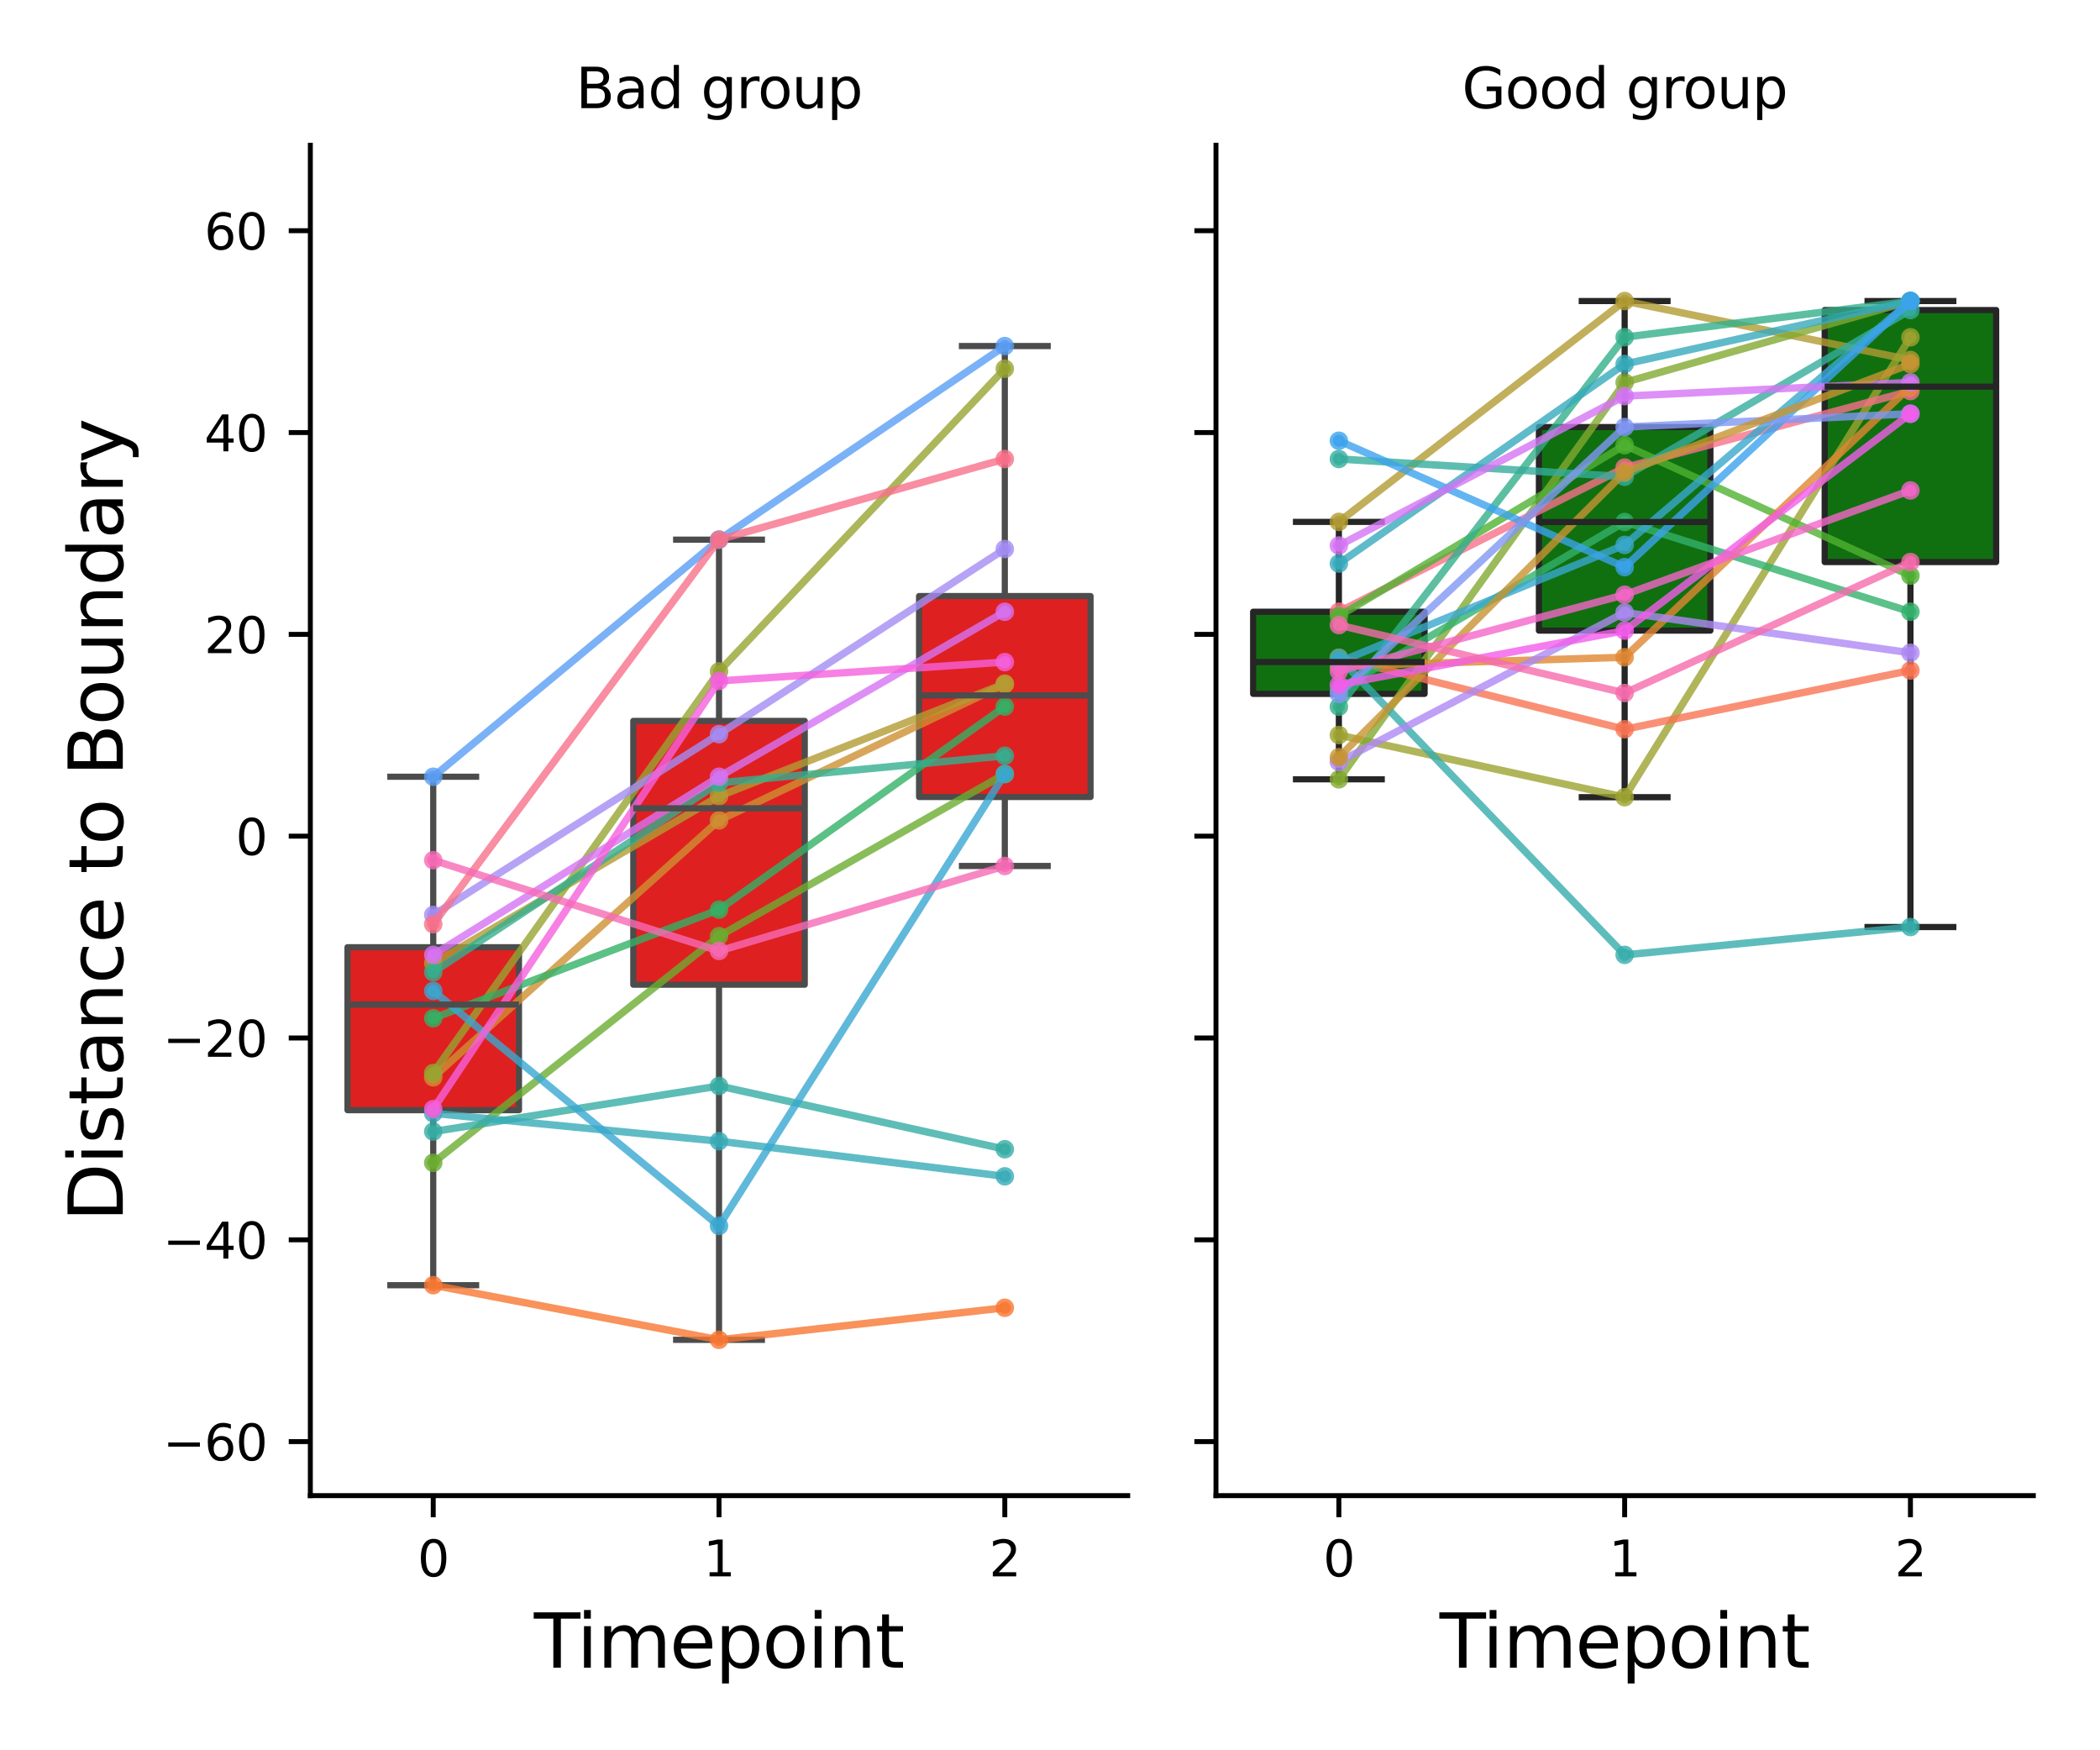 <?xml version="1.0" encoding="utf-8" standalone="no"?>
<!DOCTYPE svg PUBLIC "-//W3C//DTD SVG 1.1//EN"
  "http://www.w3.org/Graphics/SVG/1.1/DTD/svg11.dtd">
<svg xmlns:xlink="http://www.w3.org/1999/xlink" width="340.157pt" height="283.464pt" viewBox="0 0 340.157 283.464" xmlns="http://www.w3.org/2000/svg" version="1.1">
 <defs>
  <style type="text/css">*{stroke-linejoin: round; stroke-linecap: butt}</style>
 </defs>
 <g id="figure_1">
  <g id="patch_1">
   <path d="M 0 283.464 
L 340.157 283.464 
L 340.157 0 
L 0 0 
z
" style="fill: #ffffff"/>
  </g>
  <g id="axes_1">
   <g id="patch_2">
    <path d="M 50.27 242.224 
L 182.663 242.224 
L 182.663 23.52 
L 50.27 23.52 
z
" style="fill: #ffffff"/>
   </g>
   <g id="matplotlib.axis_1">
    <g id="xtick_1">
     <g id="line2d_1">
      <defs>
       <path id="mcdcaee2344" d="M 0 0 
L 0 3.5 
" style="stroke: #000000; stroke-width: 0.8"/>
      </defs>
      <g>
       <use xlink:href="#mcdcaee2344" x="70.175" y="242.224" style="stroke: #000000; stroke-width: 0.8"/>
      </g>
     </g>
     <g id="text_1">
      <!-- 0 -->
      <g transform="translate(67.63 255.303) scale(0.08 -0.08)">
       <defs>
        <path id="DejaVuSans-30" d="M 2034 4250 
Q 1547 4250 1301 3770 
Q 1056 3291 1056 2328 
Q 1056 1369 1301 889 
Q 1547 409 2034 409 
Q 2525 409 2770 889 
Q 3016 1369 3016 2328 
Q 3016 3291 2770 3770 
Q 2525 4250 2034 4250 
z
M 2034 4750 
Q 2819 4750 3233 4129 
Q 3647 3509 3647 2328 
Q 3647 1150 3233 529 
Q 2819 -91 2034 -91 
Q 1250 -91 836 529 
Q 422 1150 422 2328 
Q 422 3509 836 4129 
Q 1250 4750 2034 4750 
z
" transform="scale(0.016)"/>
       </defs>
       <use xlink:href="#DejaVuSans-30"/>
      </g>
     </g>
    </g>
    <g id="xtick_2">
     <g id="line2d_2">
      <g>
       <use xlink:href="#mcdcaee2344" x="116.467" y="242.224" style="stroke: #000000; stroke-width: 0.8"/>
      </g>
     </g>
     <g id="text_2">
      <!-- 1 -->
      <g transform="translate(113.922 255.303) scale(0.08 -0.08)">
       <defs>
        <path id="DejaVuSans-31" d="M 794 531 
L 1825 531 
L 1825 4091 
L 703 3866 
L 703 4441 
L 1819 4666 
L 2450 4666 
L 2450 531 
L 3481 531 
L 3481 0 
L 794 0 
L 794 531 
z
" transform="scale(0.016)"/>
       </defs>
       <use xlink:href="#DejaVuSans-31"/>
      </g>
     </g>
    </g>
    <g id="xtick_3">
     <g id="line2d_3">
      <g>
       <use xlink:href="#mcdcaee2344" x="162.758" y="242.224" style="stroke: #000000; stroke-width: 0.8"/>
      </g>
     </g>
     <g id="text_3">
      <!-- 2 -->
      <g transform="translate(160.213 255.303) scale(0.08 -0.08)">
       <defs>
        <path id="DejaVuSans-32" d="M 1228 531 
L 3431 531 
L 3431 0 
L 469 0 
L 469 531 
Q 828 903 1448 1529 
Q 2069 2156 2228 2338 
Q 2531 2678 2651 2914 
Q 2772 3150 2772 3378 
Q 2772 3750 2511 3984 
Q 2250 4219 1831 4219 
Q 1534 4219 1204 4116 
Q 875 4013 500 3803 
L 500 4441 
Q 881 4594 1212 4672 
Q 1544 4750 1819 4750 
Q 2544 4750 2975 4387 
Q 3406 4025 3406 3419 
Q 3406 3131 3298 2873 
Q 3191 2616 2906 2266 
Q 2828 2175 2409 1742 
Q 1991 1309 1228 531 
z
" transform="scale(0.016)"/>
       </defs>
       <use xlink:href="#DejaVuSans-32"/>
      </g>
     </g>
    </g>
    <g id="text_4">
     <!-- Timepoint -->
     <g transform="translate(86.485 270.085) scale(0.12 -0.12)">
      <defs>
       <path id="DejaVuSans-54" d="M -19 4666 
L 3928 4666 
L 3928 4134 
L 2272 4134 
L 2272 0 
L 1638 0 
L 1638 4134 
L -19 4134 
L -19 4666 
z
" transform="scale(0.016)"/>
       <path id="DejaVuSans-69" d="M 603 3500 
L 1178 3500 
L 1178 0 
L 603 0 
L 603 3500 
z
M 603 4863 
L 1178 4863 
L 1178 4134 
L 603 4134 
L 603 4863 
z
" transform="scale(0.016)"/>
       <path id="DejaVuSans-6d" d="M 3328 2828 
Q 3544 3216 3844 3400 
Q 4144 3584 4550 3584 
Q 5097 3584 5394 3201 
Q 5691 2819 5691 2113 
L 5691 0 
L 5113 0 
L 5113 2094 
Q 5113 2597 4934 2840 
Q 4756 3084 4391 3084 
Q 3944 3084 3684 2787 
Q 3425 2491 3425 1978 
L 3425 0 
L 2847 0 
L 2847 2094 
Q 2847 2600 2669 2842 
Q 2491 3084 2119 3084 
Q 1678 3084 1418 2786 
Q 1159 2488 1159 1978 
L 1159 0 
L 581 0 
L 581 3500 
L 1159 3500 
L 1159 2956 
Q 1356 3278 1631 3431 
Q 1906 3584 2284 3584 
Q 2666 3584 2933 3390 
Q 3200 3197 3328 2828 
z
" transform="scale(0.016)"/>
       <path id="DejaVuSans-65" d="M 3597 1894 
L 3597 1613 
L 953 1613 
Q 991 1019 1311 708 
Q 1631 397 2203 397 
Q 2534 397 2845 478 
Q 3156 559 3463 722 
L 3463 178 
Q 3153 47 2828 -22 
Q 2503 -91 2169 -91 
Q 1331 -91 842 396 
Q 353 884 353 1716 
Q 353 2575 817 3079 
Q 1281 3584 2069 3584 
Q 2775 3584 3186 3129 
Q 3597 2675 3597 1894 
z
M 3022 2063 
Q 3016 2534 2758 2815 
Q 2500 3097 2075 3097 
Q 1594 3097 1305 2825 
Q 1016 2553 972 2059 
L 3022 2063 
z
" transform="scale(0.016)"/>
       <path id="DejaVuSans-70" d="M 1159 525 
L 1159 -1331 
L 581 -1331 
L 581 3500 
L 1159 3500 
L 1159 2969 
Q 1341 3281 1617 3432 
Q 1894 3584 2278 3584 
Q 2916 3584 3314 3078 
Q 3713 2572 3713 1747 
Q 3713 922 3314 415 
Q 2916 -91 2278 -91 
Q 1894 -91 1617 61 
Q 1341 213 1159 525 
z
M 3116 1747 
Q 3116 2381 2855 2742 
Q 2594 3103 2138 3103 
Q 1681 3103 1420 2742 
Q 1159 2381 1159 1747 
Q 1159 1113 1420 752 
Q 1681 391 2138 391 
Q 2594 391 2855 752 
Q 3116 1113 3116 1747 
z
" transform="scale(0.016)"/>
       <path id="DejaVuSans-6f" d="M 1959 3097 
Q 1497 3097 1228 2736 
Q 959 2375 959 1747 
Q 959 1119 1226 758 
Q 1494 397 1959 397 
Q 2419 397 2687 759 
Q 2956 1122 2956 1747 
Q 2956 2369 2687 2733 
Q 2419 3097 1959 3097 
z
M 1959 3584 
Q 2709 3584 3137 3096 
Q 3566 2609 3566 1747 
Q 3566 888 3137 398 
Q 2709 -91 1959 -91 
Q 1206 -91 779 398 
Q 353 888 353 1747 
Q 353 2609 779 3096 
Q 1206 3584 1959 3584 
z
" transform="scale(0.016)"/>
       <path id="DejaVuSans-6e" d="M 3513 2113 
L 3513 0 
L 2938 0 
L 2938 2094 
Q 2938 2591 2744 2837 
Q 2550 3084 2163 3084 
Q 1697 3084 1428 2787 
Q 1159 2491 1159 1978 
L 1159 0 
L 581 0 
L 581 3500 
L 1159 3500 
L 1159 2956 
Q 1366 3272 1645 3428 
Q 1925 3584 2291 3584 
Q 2894 3584 3203 3211 
Q 3513 2838 3513 2113 
z
" transform="scale(0.016)"/>
       <path id="DejaVuSans-74" d="M 1172 4494 
L 1172 3500 
L 2356 3500 
L 2356 3053 
L 1172 3053 
L 1172 1153 
Q 1172 725 1289 603 
Q 1406 481 1766 481 
L 2356 481 
L 2356 0 
L 1766 0 
Q 1100 0 847 248 
Q 594 497 594 1153 
L 594 3053 
L 172 3053 
L 172 3500 
L 594 3500 
L 594 4494 
L 1172 4494 
z
" transform="scale(0.016)"/>
      </defs>
      <use xlink:href="#DejaVuSans-54"/>
      <use xlink:href="#DejaVuSans-69" x="57.959"/>
      <use xlink:href="#DejaVuSans-6d" x="85.742"/>
      <use xlink:href="#DejaVuSans-65" x="183.154"/>
      <use xlink:href="#DejaVuSans-70" x="244.678"/>
      <use xlink:href="#DejaVuSans-6f" x="308.154"/>
      <use xlink:href="#DejaVuSans-69" x="369.336"/>
      <use xlink:href="#DejaVuSans-6e" x="397.119"/>
      <use xlink:href="#DejaVuSans-74" x="460.498"/>
     </g>
    </g>
   </g>
   <g id="matplotlib.axis_2">
    <g id="ytick_1">
     <g id="line2d_4">
      <defs>
       <path id="mafb4307014" d="M 0 0 
L -3.5 0 
" style="stroke: #000000; stroke-width: 0.8"/>
      </defs>
      <g>
       <use xlink:href="#mafb4307014" x="50.27" y="233.475" style="stroke: #000000; stroke-width: 0.8"/>
      </g>
     </g>
     <g id="text_5">
      <!-- −60 -->
      <g transform="translate(26.386 236.515) scale(0.08 -0.08)">
       <defs>
        <path id="DejaVuSans-2212" d="M 678 2272 
L 4684 2272 
L 4684 1741 
L 678 1741 
L 678 2272 
z
" transform="scale(0.016)"/>
        <path id="DejaVuSans-36" d="M 2113 2584 
Q 1688 2584 1439 2293 
Q 1191 2003 1191 1497 
Q 1191 994 1439 701 
Q 1688 409 2113 409 
Q 2538 409 2786 701 
Q 3034 994 3034 1497 
Q 3034 2003 2786 2293 
Q 2538 2584 2113 2584 
z
M 3366 4563 
L 3366 3988 
Q 3128 4100 2886 4159 
Q 2644 4219 2406 4219 
Q 1781 4219 1451 3797 
Q 1122 3375 1075 2522 
Q 1259 2794 1537 2939 
Q 1816 3084 2150 3084 
Q 2853 3084 3261 2657 
Q 3669 2231 3669 1497 
Q 3669 778 3244 343 
Q 2819 -91 2113 -91 
Q 1303 -91 875 529 
Q 447 1150 447 2328 
Q 447 3434 972 4092 
Q 1497 4750 2381 4750 
Q 2619 4750 2861 4703 
Q 3103 4656 3366 4563 
z
" transform="scale(0.016)"/>
       </defs>
       <use xlink:href="#DejaVuSans-2212"/>
       <use xlink:href="#DejaVuSans-36" x="83.789"/>
       <use xlink:href="#DejaVuSans-30" x="147.412"/>
      </g>
     </g>
    </g>
    <g id="ytick_2">
     <g id="line2d_5">
      <g>
       <use xlink:href="#mafb4307014" x="50.27" y="200.79" style="stroke: #000000; stroke-width: 0.8"/>
      </g>
     </g>
     <g id="text_6">
      <!-- −40 -->
      <g transform="translate(26.386 203.83) scale(0.08 -0.08)">
       <defs>
        <path id="DejaVuSans-34" d="M 2419 4116 
L 825 1625 
L 2419 1625 
L 2419 4116 
z
M 2253 4666 
L 3047 4666 
L 3047 1625 
L 3713 1625 
L 3713 1100 
L 3047 1100 
L 3047 0 
L 2419 0 
L 2419 1100 
L 313 1100 
L 313 1709 
L 2253 4666 
z
" transform="scale(0.016)"/>
       </defs>
       <use xlink:href="#DejaVuSans-2212"/>
       <use xlink:href="#DejaVuSans-34" x="83.789"/>
       <use xlink:href="#DejaVuSans-30" x="147.412"/>
      </g>
     </g>
    </g>
    <g id="ytick_3">
     <g id="line2d_6">
      <g>
       <use xlink:href="#mafb4307014" x="50.27" y="168.106" style="stroke: #000000; stroke-width: 0.8"/>
      </g>
     </g>
     <g id="text_7">
      <!-- −20 -->
      <g transform="translate(26.386 171.145) scale(0.08 -0.08)">
       <use xlink:href="#DejaVuSans-2212"/>
       <use xlink:href="#DejaVuSans-32" x="83.789"/>
       <use xlink:href="#DejaVuSans-30" x="147.412"/>
      </g>
     </g>
    </g>
    <g id="ytick_4">
     <g id="line2d_7">
      <g>
       <use xlink:href="#mafb4307014" x="50.27" y="135.421" style="stroke: #000000; stroke-width: 0.8"/>
      </g>
     </g>
     <g id="text_8">
      <!-- 0 -->
      <g transform="translate(38.18 138.46) scale(0.08 -0.08)">
       <use xlink:href="#DejaVuSans-30"/>
      </g>
     </g>
    </g>
    <g id="ytick_5">
     <g id="line2d_8">
      <g>
       <use xlink:href="#mafb4307014" x="50.27" y="102.736" style="stroke: #000000; stroke-width: 0.8"/>
      </g>
     </g>
     <g id="text_9">
      <!-- 20 -->
      <g transform="translate(33.09 105.775) scale(0.08 -0.08)">
       <use xlink:href="#DejaVuSans-32"/>
       <use xlink:href="#DejaVuSans-30" x="63.623"/>
      </g>
     </g>
    </g>
    <g id="ytick_6">
     <g id="line2d_9">
      <g>
       <use xlink:href="#mafb4307014" x="50.27" y="70.051" style="stroke: #000000; stroke-width: 0.8"/>
      </g>
     </g>
     <g id="text_10">
      <!-- 40 -->
      <g transform="translate(33.09 73.09) scale(0.08 -0.08)">
       <use xlink:href="#DejaVuSans-34"/>
       <use xlink:href="#DejaVuSans-30" x="63.623"/>
      </g>
     </g>
    </g>
    <g id="ytick_7">
     <g id="line2d_10">
      <g>
       <use xlink:href="#mafb4307014" x="50.27" y="37.366" style="stroke: #000000; stroke-width: 0.8"/>
      </g>
     </g>
     <g id="text_11">
      <!-- 60 -->
      <g transform="translate(33.09 40.405) scale(0.08 -0.08)">
       <use xlink:href="#DejaVuSans-36"/>
       <use xlink:href="#DejaVuSans-30" x="63.623"/>
      </g>
     </g>
    </g>
    <g id="text_12">
     <!-- Distance to Boundary -->
     <g transform="translate(19.891 197.841) rotate(-90) scale(0.12 -0.12)">
      <defs>
       <path id="DejaVuSans-44" d="M 1259 4147 
L 1259 519 
L 2022 519 
Q 2988 519 3436 956 
Q 3884 1394 3884 2338 
Q 3884 3275 3436 3711 
Q 2988 4147 2022 4147 
L 1259 4147 
z
M 628 4666 
L 1925 4666 
Q 3281 4666 3915 4102 
Q 4550 3538 4550 2338 
Q 4550 1131 3912 565 
Q 3275 0 1925 0 
L 628 0 
L 628 4666 
z
" transform="scale(0.016)"/>
       <path id="DejaVuSans-73" d="M 2834 3397 
L 2834 2853 
Q 2591 2978 2328 3040 
Q 2066 3103 1784 3103 
Q 1356 3103 1142 2972 
Q 928 2841 928 2578 
Q 928 2378 1081 2264 
Q 1234 2150 1697 2047 
L 1894 2003 
Q 2506 1872 2764 1633 
Q 3022 1394 3022 966 
Q 3022 478 2636 193 
Q 2250 -91 1575 -91 
Q 1294 -91 989 -36 
Q 684 19 347 128 
L 347 722 
Q 666 556 975 473 
Q 1284 391 1588 391 
Q 1994 391 2212 530 
Q 2431 669 2431 922 
Q 2431 1156 2273 1281 
Q 2116 1406 1581 1522 
L 1381 1569 
Q 847 1681 609 1914 
Q 372 2147 372 2553 
Q 372 3047 722 3315 
Q 1072 3584 1716 3584 
Q 2034 3584 2315 3537 
Q 2597 3491 2834 3397 
z
" transform="scale(0.016)"/>
       <path id="DejaVuSans-61" d="M 2194 1759 
Q 1497 1759 1228 1600 
Q 959 1441 959 1056 
Q 959 750 1161 570 
Q 1363 391 1709 391 
Q 2188 391 2477 730 
Q 2766 1069 2766 1631 
L 2766 1759 
L 2194 1759 
z
M 3341 1997 
L 3341 0 
L 2766 0 
L 2766 531 
Q 2569 213 2275 61 
Q 1981 -91 1556 -91 
Q 1019 -91 701 211 
Q 384 513 384 1019 
Q 384 1609 779 1909 
Q 1175 2209 1959 2209 
L 2766 2209 
L 2766 2266 
Q 2766 2663 2505 2880 
Q 2244 3097 1772 3097 
Q 1472 3097 1187 3025 
Q 903 2953 641 2809 
L 641 3341 
Q 956 3463 1253 3523 
Q 1550 3584 1831 3584 
Q 2591 3584 2966 3190 
Q 3341 2797 3341 1997 
z
" transform="scale(0.016)"/>
       <path id="DejaVuSans-63" d="M 3122 3366 
L 3122 2828 
Q 2878 2963 2633 3030 
Q 2388 3097 2138 3097 
Q 1578 3097 1268 2742 
Q 959 2388 959 1747 
Q 959 1106 1268 751 
Q 1578 397 2138 397 
Q 2388 397 2633 464 
Q 2878 531 3122 666 
L 3122 134 
Q 2881 22 2623 -34 
Q 2366 -91 2075 -91 
Q 1284 -91 818 406 
Q 353 903 353 1747 
Q 353 2603 823 3093 
Q 1294 3584 2113 3584 
Q 2378 3584 2631 3529 
Q 2884 3475 3122 3366 
z
" transform="scale(0.016)"/>
       <path id="DejaVuSans-20" transform="scale(0.016)"/>
       <path id="DejaVuSans-42" d="M 1259 2228 
L 1259 519 
L 2272 519 
Q 2781 519 3026 730 
Q 3272 941 3272 1375 
Q 3272 1813 3026 2020 
Q 2781 2228 2272 2228 
L 1259 2228 
z
M 1259 4147 
L 1259 2741 
L 2194 2741 
Q 2656 2741 2882 2914 
Q 3109 3088 3109 3444 
Q 3109 3797 2882 3972 
Q 2656 4147 2194 4147 
L 1259 4147 
z
M 628 4666 
L 2241 4666 
Q 2963 4666 3353 4366 
Q 3744 4066 3744 3513 
Q 3744 3084 3544 2831 
Q 3344 2578 2956 2516 
Q 3422 2416 3680 2098 
Q 3938 1781 3938 1306 
Q 3938 681 3513 340 
Q 3088 0 2303 0 
L 628 0 
L 628 4666 
z
" transform="scale(0.016)"/>
       <path id="DejaVuSans-75" d="M 544 1381 
L 544 3500 
L 1119 3500 
L 1119 1403 
Q 1119 906 1312 657 
Q 1506 409 1894 409 
Q 2359 409 2629 706 
Q 2900 1003 2900 1516 
L 2900 3500 
L 3475 3500 
L 3475 0 
L 2900 0 
L 2900 538 
Q 2691 219 2414 64 
Q 2138 -91 1772 -91 
Q 1169 -91 856 284 
Q 544 659 544 1381 
z
M 1991 3584 
L 1991 3584 
z
" transform="scale(0.016)"/>
       <path id="DejaVuSans-64" d="M 2906 2969 
L 2906 4863 
L 3481 4863 
L 3481 0 
L 2906 0 
L 2906 525 
Q 2725 213 2448 61 
Q 2172 -91 1784 -91 
Q 1150 -91 751 415 
Q 353 922 353 1747 
Q 353 2572 751 3078 
Q 1150 3584 1784 3584 
Q 2172 3584 2448 3432 
Q 2725 3281 2906 2969 
z
M 947 1747 
Q 947 1113 1208 752 
Q 1469 391 1925 391 
Q 2381 391 2643 752 
Q 2906 1113 2906 1747 
Q 2906 2381 2643 2742 
Q 2381 3103 1925 3103 
Q 1469 3103 1208 2742 
Q 947 2381 947 1747 
z
" transform="scale(0.016)"/>
       <path id="DejaVuSans-72" d="M 2631 2963 
Q 2534 3019 2420 3045 
Q 2306 3072 2169 3072 
Q 1681 3072 1420 2755 
Q 1159 2438 1159 1844 
L 1159 0 
L 581 0 
L 581 3500 
L 1159 3500 
L 1159 2956 
Q 1341 3275 1631 3429 
Q 1922 3584 2338 3584 
Q 2397 3584 2469 3576 
Q 2541 3569 2628 3553 
L 2631 2963 
z
" transform="scale(0.016)"/>
       <path id="DejaVuSans-79" d="M 2059 -325 
Q 1816 -950 1584 -1140 
Q 1353 -1331 966 -1331 
L 506 -1331 
L 506 -850 
L 844 -850 
Q 1081 -850 1212 -737 
Q 1344 -625 1503 -206 
L 1606 56 
L 191 3500 
L 800 3500 
L 1894 763 
L 2988 3500 
L 3597 3500 
L 2059 -325 
z
" transform="scale(0.016)"/>
      </defs>
      <use xlink:href="#DejaVuSans-44"/>
      <use xlink:href="#DejaVuSans-69" x="77.002"/>
      <use xlink:href="#DejaVuSans-73" x="104.785"/>
      <use xlink:href="#DejaVuSans-74" x="156.885"/>
      <use xlink:href="#DejaVuSans-61" x="196.094"/>
      <use xlink:href="#DejaVuSans-6e" x="257.373"/>
      <use xlink:href="#DejaVuSans-63" x="320.752"/>
      <use xlink:href="#DejaVuSans-65" x="375.732"/>
      <use xlink:href="#DejaVuSans-20" x="437.256"/>
      <use xlink:href="#DejaVuSans-74" x="469.043"/>
      <use xlink:href="#DejaVuSans-6f" x="508.252"/>
      <use xlink:href="#DejaVuSans-20" x="569.434"/>
      <use xlink:href="#DejaVuSans-42" x="601.221"/>
      <use xlink:href="#DejaVuSans-6f" x="669.824"/>
      <use xlink:href="#DejaVuSans-75" x="731.006"/>
      <use xlink:href="#DejaVuSans-6e" x="794.385"/>
      <use xlink:href="#DejaVuSans-64" x="857.764"/>
      <use xlink:href="#DejaVuSans-61" x="921.24"/>
      <use xlink:href="#DejaVuSans-72" x="982.52"/>
      <use xlink:href="#DejaVuSans-79" x="1023.633"/>
     </g>
    </g>
   </g>
   <g id="patch_3">
    <path d="M 56.288 179.798 
L 84.063 179.798 
L 84.063 153.405 
L 56.288 153.405 
L 56.288 179.798 
z
" clip-path="url(#pebdc5ac4ef)" style="fill: #df2020; stroke: #4c4c4c; stroke-linejoin: miter"/>
   </g>
   <g id="line2d_11">
    <path d="M 70.175 179.798 
L 70.175 208.143 
" clip-path="url(#pebdc5ac4ef)" style="fill: none; stroke: #4c4c4c"/>
   </g>
   <g id="line2d_12">
    <path d="M 70.175 153.405 
L 70.175 125.797 
" clip-path="url(#pebdc5ac4ef)" style="fill: none; stroke: #4c4c4c"/>
   </g>
   <g id="line2d_13">
    <path d="M 63.232 208.143 
L 77.119 208.143 
" clip-path="url(#pebdc5ac4ef)" style="fill: none; stroke: #4c4c4c; stroke-linecap: square"/>
   </g>
   <g id="line2d_14">
    <path d="M 63.232 125.797 
L 77.119 125.797 
" clip-path="url(#pebdc5ac4ef)" style="fill: none; stroke: #4c4c4c; stroke-linecap: square"/>
   </g>
   <g id="patch_4">
    <path d="M 102.579 159.475 
L 130.354 159.475 
L 130.354 116.748 
L 102.579 116.748 
L 102.579 159.475 
z
" clip-path="url(#pebdc5ac4ef)" style="fill: #df2020; stroke: #4c4c4c; stroke-linejoin: miter"/>
   </g>
   <g id="line2d_15">
    <path d="M 116.467 159.475 
L 116.467 216.989 
" clip-path="url(#pebdc5ac4ef)" style="fill: none; stroke: #4c4c4c"/>
   </g>
   <g id="line2d_16">
    <path d="M 116.467 116.748 
L 116.467 87.395 
" clip-path="url(#pebdc5ac4ef)" style="fill: none; stroke: #4c4c4c"/>
   </g>
   <g id="line2d_17">
    <path d="M 109.523 216.989 
L 123.41 216.989 
" clip-path="url(#pebdc5ac4ef)" style="fill: none; stroke: #4c4c4c; stroke-linecap: square"/>
   </g>
   <g id="line2d_18">
    <path d="M 109.523 87.395 
L 123.41 87.395 
" clip-path="url(#pebdc5ac4ef)" style="fill: none; stroke: #4c4c4c; stroke-linecap: square"/>
   </g>
   <g id="patch_5">
    <path d="M 148.871 129.079 
L 176.646 129.079 
L 176.646 96.535 
L 148.871 96.535 
L 148.871 129.079 
z
" clip-path="url(#pebdc5ac4ef)" style="fill: #df2020; stroke: #4c4c4c; stroke-linejoin: miter"/>
   </g>
   <g id="line2d_19">
    <path d="M 162.758 129.079 
L 162.758 140.25 
" clip-path="url(#pebdc5ac4ef)" style="fill: none; stroke: #4c4c4c"/>
   </g>
   <g id="line2d_20">
    <path d="M 162.758 96.535 
L 162.758 56.044 
" clip-path="url(#pebdc5ac4ef)" style="fill: none; stroke: #4c4c4c"/>
   </g>
   <g id="line2d_21">
    <path d="M 155.814 140.25 
L 169.702 140.25 
" clip-path="url(#pebdc5ac4ef)" style="fill: none; stroke: #4c4c4c; stroke-linecap: square"/>
   </g>
   <g id="line2d_22">
    <path d="M 155.814 56.044 
L 169.702 56.044 
" clip-path="url(#pebdc5ac4ef)" style="fill: none; stroke: #4c4c4c; stroke-linecap: square"/>
   </g>
   <g id="line2d_23">
    <path d="M 70.175 208.143 
L 116.467 216.989 
L 162.758 211.798 
" clip-path="url(#pebdc5ac4ef)" style="fill: none; stroke: #f77732; stroke-opacity: 0.8; stroke-width: 1.2; stroke-linecap: square"/>
    <defs>
     <path id="mfbb5ce0de3" d="M 0 1 
C 0.265 1 0.52 0.895 0.707 0.707 
C 0.895 0.52 1 0.265 1 0 
C 1 -0.265 0.895 -0.52 0.707 -0.707 
C 0.52 -0.895 0.265 -1 0 -1 
C -0.265 -1 -0.52 -0.895 -0.707 -0.707 
C -0.895 -0.52 -1 -0.265 -1 0 
C -1 0.265 -0.895 0.52 -0.707 0.707 
C -0.52 0.895 -0.265 1 0 1 
z
" style="stroke: #f77732; stroke-opacity: 0.8"/>
    </defs>
    <g clip-path="url(#pebdc5ac4ef)">
     <use xlink:href="#mfbb5ce0de3" x="70.175" y="208.143" style="fill: #f77732; fill-opacity: 0.8; stroke: #f77732; stroke-opacity: 0.8"/>
     <use xlink:href="#mfbb5ce0de3" x="116.467" y="216.989" style="fill: #f77732; fill-opacity: 0.8; stroke: #f77732; stroke-opacity: 0.8"/>
     <use xlink:href="#mfbb5ce0de3" x="162.758" y="211.798" style="fill: #f77732; fill-opacity: 0.8; stroke: #f77732; stroke-opacity: 0.8"/>
    </g>
   </g>
   <g id="line2d_24">
    <path d="M 70.175 174.477 
L 116.467 132.862 
L 162.758 110.818 
" clip-path="url(#pebdc5ac4ef)" style="fill: none; stroke: #ce9032; stroke-opacity: 0.8; stroke-width: 1.2; stroke-linecap: square"/>
    <defs>
     <path id="m3d166f7913" d="M 0 1 
C 0.265 1 0.52 0.895 0.707 0.707 
C 0.895 0.52 1 0.265 1 0 
C 1 -0.265 0.895 -0.52 0.707 -0.707 
C 0.52 -0.895 0.265 -1 0 -1 
C -0.265 -1 -0.52 -0.895 -0.707 -0.707 
C -0.895 -0.52 -1 -0.265 -1 0 
C -1 0.265 -0.895 0.52 -0.707 0.707 
C -0.52 0.895 -0.265 1 0 1 
z
" style="stroke: #ce9032; stroke-opacity: 0.8"/>
    </defs>
    <g clip-path="url(#pebdc5ac4ef)">
     <use xlink:href="#m3d166f7913" x="70.175" y="174.477" style="fill: #ce9032; fill-opacity: 0.8; stroke: #ce9032; stroke-opacity: 0.8"/>
     <use xlink:href="#m3d166f7913" x="116.467" y="132.862" style="fill: #ce9032; fill-opacity: 0.8; stroke: #ce9032; stroke-opacity: 0.8"/>
     <use xlink:href="#m3d166f7913" x="162.758" y="110.818" style="fill: #ce9032; fill-opacity: 0.8; stroke: #ce9032; stroke-opacity: 0.8"/>
    </g>
   </g>
   <g id="line2d_25">
    <path d="M 70.175 156.007 
L 116.467 128.95 
L 162.758 110.718 
" clip-path="url(#pebdc5ac4ef)" style="fill: none; stroke: #b39b32; stroke-opacity: 0.8; stroke-width: 1.2; stroke-linecap: square"/>
    <defs>
     <path id="ma689c1c906" d="M 0 1 
C 0.265 1 0.52 0.895 0.707 0.707 
C 0.895 0.52 1 0.265 1 0 
C 1 -0.265 0.895 -0.52 0.707 -0.707 
C 0.52 -0.895 0.265 -1 0 -1 
C -0.265 -1 -0.52 -0.895 -0.707 -0.707 
C -0.895 -0.52 -1 -0.265 -1 0 
C -1 0.265 -0.895 0.52 -0.707 0.707 
C -0.52 0.895 -0.265 1 0 1 
z
" style="stroke: #b39b32; stroke-opacity: 0.8"/>
    </defs>
    <g clip-path="url(#pebdc5ac4ef)">
     <use xlink:href="#ma689c1c906" x="70.175" y="156.007" style="fill: #b39b32; fill-opacity: 0.8; stroke: #b39b32; stroke-opacity: 0.8"/>
     <use xlink:href="#ma689c1c906" x="116.467" y="128.95" style="fill: #b39b32; fill-opacity: 0.8; stroke: #b39b32; stroke-opacity: 0.8"/>
     <use xlink:href="#ma689c1c906" x="162.758" y="110.718" style="fill: #b39b32; fill-opacity: 0.8; stroke: #b39b32; stroke-opacity: 0.8"/>
    </g>
   </g>
   <g id="line2d_26">
    <path d="M 70.175 173.778 
L 116.467 108.74 
L 162.758 59.718 
" clip-path="url(#pebdc5ac4ef)" style="fill: none; stroke: #97a431; stroke-opacity: 0.8; stroke-width: 1.2; stroke-linecap: square"/>
    <defs>
     <path id="m672782b435" d="M 0 1 
C 0.265 1 0.52 0.895 0.707 0.707 
C 0.895 0.52 1 0.265 1 0 
C 1 -0.265 0.895 -0.52 0.707 -0.707 
C 0.52 -0.895 0.265 -1 0 -1 
C -0.265 -1 -0.52 -0.895 -0.707 -0.707 
C -0.895 -0.52 -1 -0.265 -1 0 
C -1 0.265 -0.895 0.52 -0.707 0.707 
C -0.52 0.895 -0.265 1 0 1 
z
" style="stroke: #97a431; stroke-opacity: 0.8"/>
    </defs>
    <g clip-path="url(#pebdc5ac4ef)">
     <use xlink:href="#m672782b435" x="70.175" y="173.778" style="fill: #97a431; fill-opacity: 0.8; stroke: #97a431; stroke-opacity: 0.8"/>
     <use xlink:href="#m672782b435" x="116.467" y="108.74" style="fill: #97a431; fill-opacity: 0.8; stroke: #97a431; stroke-opacity: 0.8"/>
     <use xlink:href="#m672782b435" x="162.758" y="59.718" style="fill: #97a431; fill-opacity: 0.8; stroke: #97a431; stroke-opacity: 0.8"/>
    </g>
   </g>
   <g id="line2d_27">
    <path d="M 70.175 188.315 
L 116.467 151.614 
L 162.758 125.355 
" clip-path="url(#pebdc5ac4ef)" style="fill: none; stroke: #6cad31; stroke-opacity: 0.8; stroke-width: 1.2; stroke-linecap: square"/>
    <defs>
     <path id="mfea6416c92" d="M 0 1 
C 0.265 1 0.52 0.895 0.707 0.707 
C 0.895 0.52 1 0.265 1 0 
C 1 -0.265 0.895 -0.52 0.707 -0.707 
C 0.52 -0.895 0.265 -1 0 -1 
C -0.265 -1 -0.52 -0.895 -0.707 -0.707 
C -0.895 -0.52 -1 -0.265 -1 0 
C -1 0.265 -0.895 0.52 -0.707 0.707 
C -0.52 0.895 -0.265 1 0 1 
z
" style="stroke: #6cad31; stroke-opacity: 0.8"/>
    </defs>
    <g clip-path="url(#pebdc5ac4ef)">
     <use xlink:href="#mfea6416c92" x="70.175" y="188.315" style="fill: #6cad31; fill-opacity: 0.8; stroke: #6cad31; stroke-opacity: 0.8"/>
     <use xlink:href="#mfea6416c92" x="116.467" y="151.614" style="fill: #6cad31; fill-opacity: 0.8; stroke: #6cad31; stroke-opacity: 0.8"/>
     <use xlink:href="#mfea6416c92" x="162.758" y="125.355" style="fill: #6cad31; fill-opacity: 0.8; stroke: #6cad31; stroke-opacity: 0.8"/>
    </g>
   </g>
   <g id="line2d_28">
    <path d="M 70.175 164.912 
L 116.467 147.32 
L 162.758 114.432 
" clip-path="url(#pebdc5ac4ef)" style="fill: none; stroke: #32b166; stroke-opacity: 0.8; stroke-width: 1.2; stroke-linecap: square"/>
    <defs>
     <path id="mfe5059c55f" d="M 0 1 
C 0.265 1 0.52 0.895 0.707 0.707 
C 0.895 0.52 1 0.265 1 0 
C 1 -0.265 0.895 -0.52 0.707 -0.707 
C 0.52 -0.895 0.265 -1 0 -1 
C -0.265 -1 -0.52 -0.895 -0.707 -0.707 
C -0.895 -0.52 -1 -0.265 -1 0 
C -1 0.265 -0.895 0.52 -0.707 0.707 
C -0.52 0.895 -0.265 1 0 1 
z
" style="stroke: #32b166; stroke-opacity: 0.8"/>
    </defs>
    <g clip-path="url(#pebdc5ac4ef)">
     <use xlink:href="#mfe5059c55f" x="70.175" y="164.912" style="fill: #32b166; fill-opacity: 0.8; stroke: #32b166; stroke-opacity: 0.8"/>
     <use xlink:href="#mfe5059c55f" x="116.467" y="147.32" style="fill: #32b166; fill-opacity: 0.8; stroke: #32b166; stroke-opacity: 0.8"/>
     <use xlink:href="#mfe5059c55f" x="162.758" y="114.432" style="fill: #32b166; fill-opacity: 0.8; stroke: #32b166; stroke-opacity: 0.8"/>
    </g>
   </g>
   <g id="line2d_29">
    <path d="M 70.175 157.445 
L 116.467 126.793 
L 162.758 122.4 
" clip-path="url(#pebdc5ac4ef)" style="fill: none; stroke: #34af8e; stroke-opacity: 0.8; stroke-width: 1.2; stroke-linecap: square"/>
    <defs>
     <path id="mf21c456f93" d="M 0 1 
C 0.265 1 0.52 0.895 0.707 0.707 
C 0.895 0.52 1 0.265 1 0 
C 1 -0.265 0.895 -0.52 0.707 -0.707 
C 0.52 -0.895 0.265 -1 0 -1 
C -0.265 -1 -0.52 -0.895 -0.707 -0.707 
C -0.895 -0.52 -1 -0.265 -1 0 
C -1 0.265 -0.895 0.52 -0.707 0.707 
C -0.52 0.895 -0.265 1 0 1 
z
" style="stroke: #34af8e; stroke-opacity: 0.8"/>
    </defs>
    <g clip-path="url(#pebdc5ac4ef)">
     <use xlink:href="#mf21c456f93" x="70.175" y="157.445" style="fill: #34af8e; fill-opacity: 0.8; stroke: #34af8e; stroke-opacity: 0.8"/>
     <use xlink:href="#mf21c456f93" x="116.467" y="126.793" style="fill: #34af8e; fill-opacity: 0.8; stroke: #34af8e; stroke-opacity: 0.8"/>
     <use xlink:href="#mf21c456f93" x="162.758" y="122.4" style="fill: #34af8e; fill-opacity: 0.8; stroke: #34af8e; stroke-opacity: 0.8"/>
    </g>
   </g>
   <g id="line2d_30">
    <path d="M 70.175 183.263 
L 116.467 175.875 
L 162.758 186.119 
" clip-path="url(#pebdc5ac4ef)" style="fill: none; stroke: #36ada4; stroke-opacity: 0.8; stroke-width: 1.2; stroke-linecap: square"/>
    <defs>
     <path id="m64c77f84a5" d="M 0 1 
C 0.265 1 0.52 0.895 0.707 0.707 
C 0.895 0.52 1 0.265 1 0 
C 1 -0.265 0.895 -0.52 0.707 -0.707 
C 0.52 -0.895 0.265 -1 0 -1 
C -0.265 -1 -0.52 -0.895 -0.707 -0.707 
C -0.895 -0.52 -1 -0.265 -1 0 
C -1 0.265 -0.895 0.52 -0.707 0.707 
C -0.52 0.895 -0.265 1 0 1 
z
" style="stroke: #36ada4; stroke-opacity: 0.8"/>
    </defs>
    <g clip-path="url(#pebdc5ac4ef)">
     <use xlink:href="#m64c77f84a5" x="70.175" y="183.263" style="fill: #36ada4; fill-opacity: 0.8; stroke: #36ada4; stroke-opacity: 0.8"/>
     <use xlink:href="#m64c77f84a5" x="116.467" y="175.875" style="fill: #36ada4; fill-opacity: 0.8; stroke: #36ada4; stroke-opacity: 0.8"/>
     <use xlink:href="#m64c77f84a5" x="162.758" y="186.119" style="fill: #36ada4; fill-opacity: 0.8; stroke: #36ada4; stroke-opacity: 0.8"/>
    </g>
   </g>
   <g id="line2d_31">
    <path d="M 70.175 180.308 
L 116.467 184.82 
L 162.758 190.512 
" clip-path="url(#pebdc5ac4ef)" style="fill: none; stroke: #37abb8; stroke-opacity: 0.8; stroke-width: 1.2; stroke-linecap: square"/>
    <defs>
     <path id="meac3b69385" d="M 0 1 
C 0.265 1 0.52 0.895 0.707 0.707 
C 0.895 0.52 1 0.265 1 0 
C 1 -0.265 0.895 -0.52 0.707 -0.707 
C 0.52 -0.895 0.265 -1 0 -1 
C -0.265 -1 -0.52 -0.895 -0.707 -0.707 
C -0.895 -0.52 -1 -0.265 -1 0 
C -1 0.265 -0.895 0.52 -0.707 0.707 
C -0.52 0.895 -0.265 1 0 1 
z
" style="stroke: #37abb8; stroke-opacity: 0.8"/>
    </defs>
    <g clip-path="url(#pebdc5ac4ef)">
     <use xlink:href="#meac3b69385" x="70.175" y="180.308" style="fill: #37abb8; fill-opacity: 0.8; stroke: #37abb8; stroke-opacity: 0.8"/>
     <use xlink:href="#meac3b69385" x="116.467" y="184.82" style="fill: #37abb8; fill-opacity: 0.8; stroke: #37abb8; stroke-opacity: 0.8"/>
     <use xlink:href="#meac3b69385" x="162.758" y="190.512" style="fill: #37abb8; fill-opacity: 0.8; stroke: #37abb8; stroke-opacity: 0.8"/>
    </g>
   </g>
   <g id="line2d_32">
    <path d="M 70.175 160.479 
L 116.467 198.539 
L 162.758 125.355 
" clip-path="url(#pebdc5ac4ef)" style="fill: none; stroke: #39a7d0; stroke-opacity: 0.8; stroke-width: 1.2; stroke-linecap: square"/>
    <defs>
     <path id="ma935360a37" d="M 0 1 
C 0.265 1 0.52 0.895 0.707 0.707 
C 0.895 0.52 1 0.265 1 0 
C 1 -0.265 0.895 -0.52 0.707 -0.707 
C 0.52 -0.895 0.265 -1 0 -1 
C -0.265 -1 -0.52 -0.895 -0.707 -0.707 
C -0.895 -0.52 -1 -0.265 -1 0 
C -1 0.265 -0.895 0.52 -0.707 0.707 
C -0.52 0.895 -0.265 1 0 1 
z
" style="stroke: #39a7d0; stroke-opacity: 0.8"/>
    </defs>
    <g clip-path="url(#pebdc5ac4ef)">
     <use xlink:href="#ma935360a37" x="70.175" y="160.479" style="fill: #39a7d0; fill-opacity: 0.8; stroke: #39a7d0; stroke-opacity: 0.8"/>
     <use xlink:href="#ma935360a37" x="116.467" y="198.539" style="fill: #39a7d0; fill-opacity: 0.8; stroke: #39a7d0; stroke-opacity: 0.8"/>
     <use xlink:href="#ma935360a37" x="162.758" y="125.355" style="fill: #39a7d0; fill-opacity: 0.8; stroke: #39a7d0; stroke-opacity: 0.8"/>
    </g>
   </g>
   <g id="line2d_33">
    <path d="M 70.175 125.797 
L 116.467 87.395 
L 162.758 56.044 
" clip-path="url(#pebdc5ac4ef)" style="fill: none; stroke: #5a9ef4; stroke-opacity: 0.8; stroke-width: 1.2; stroke-linecap: square"/>
    <defs>
     <path id="m32b530f82c" d="M 0 1 
C 0.265 1 0.52 0.895 0.707 0.707 
C 0.895 0.52 1 0.265 1 0 
C 1 -0.265 0.895 -0.52 0.707 -0.707 
C 0.52 -0.895 0.265 -1 0 -1 
C -0.265 -1 -0.52 -0.895 -0.707 -0.707 
C -0.895 -0.52 -1 -0.265 -1 0 
C -1 0.265 -0.895 0.52 -0.707 0.707 
C -0.52 0.895 -0.265 1 0 1 
z
" style="stroke: #5a9ef4; stroke-opacity: 0.8"/>
    </defs>
    <g clip-path="url(#pebdc5ac4ef)">
     <use xlink:href="#m32b530f82c" x="70.175" y="125.797" style="fill: #5a9ef4; fill-opacity: 0.8; stroke: #5a9ef4; stroke-opacity: 0.8"/>
     <use xlink:href="#m32b530f82c" x="116.467" y="87.395" style="fill: #5a9ef4; fill-opacity: 0.8; stroke: #5a9ef4; stroke-opacity: 0.8"/>
     <use xlink:href="#m32b530f82c" x="162.758" y="56.044" style="fill: #5a9ef4; fill-opacity: 0.8; stroke: #5a9ef4; stroke-opacity: 0.8"/>
    </g>
   </g>
   <g id="line2d_34">
    <path d="M 70.175 148.178 
L 116.467 118.904 
L 162.758 88.912 
" clip-path="url(#pebdc5ac4ef)" style="fill: none; stroke: #a48cf4; stroke-opacity: 0.8; stroke-width: 1.2; stroke-linecap: square"/>
    <defs>
     <path id="m8e7fe883f8" d="M 0 1 
C 0.265 1 0.52 0.895 0.707 0.707 
C 0.895 0.52 1 0.265 1 0 
C 1 -0.265 0.895 -0.52 0.707 -0.707 
C 0.52 -0.895 0.265 -1 0 -1 
C -0.265 -1 -0.52 -0.895 -0.707 -0.707 
C -0.895 -0.52 -1 -0.265 -1 0 
C -1 0.265 -0.895 0.52 -0.707 0.707 
C -0.52 0.895 -0.265 1 0 1 
z
" style="stroke: #a48cf4; stroke-opacity: 0.8"/>
    </defs>
    <g clip-path="url(#pebdc5ac4ef)">
     <use xlink:href="#m8e7fe883f8" x="70.175" y="148.178" style="fill: #a48cf4; fill-opacity: 0.8; stroke: #a48cf4; stroke-opacity: 0.8"/>
     <use xlink:href="#m8e7fe883f8" x="116.467" y="118.904" style="fill: #a48cf4; fill-opacity: 0.8; stroke: #a48cf4; stroke-opacity: 0.8"/>
     <use xlink:href="#m8e7fe883f8" x="162.758" y="88.912" style="fill: #a48cf4; fill-opacity: 0.8; stroke: #a48cf4; stroke-opacity: 0.8"/>
    </g>
   </g>
   <g id="line2d_35">
    <path d="M 70.175 154.648 
L 116.467 125.797 
L 162.758 99.076 
" clip-path="url(#pebdc5ac4ef)" style="fill: none; stroke: #d673f4; stroke-opacity: 0.8; stroke-width: 1.2; stroke-linecap: square"/>
    <defs>
     <path id="m705f7a7009" d="M 0 1 
C 0.265 1 0.52 0.895 0.707 0.707 
C 0.895 0.52 1 0.265 1 0 
C 1 -0.265 0.895 -0.52 0.707 -0.707 
C 0.52 -0.895 0.265 -1 0 -1 
C -0.265 -1 -0.52 -0.895 -0.707 -0.707 
C -0.895 -0.52 -1 -0.265 -1 0 
C -1 0.265 -0.895 0.52 -0.707 0.707 
C -0.52 0.895 -0.265 1 0 1 
z
" style="stroke: #d673f4; stroke-opacity: 0.8"/>
    </defs>
    <g clip-path="url(#pebdc5ac4ef)">
     <use xlink:href="#m705f7a7009" x="70.175" y="154.648" style="fill: #d673f4; fill-opacity: 0.8; stroke: #d673f4; stroke-opacity: 0.8"/>
     <use xlink:href="#m705f7a7009" x="116.467" y="125.797" style="fill: #d673f4; fill-opacity: 0.8; stroke: #d673f4; stroke-opacity: 0.8"/>
     <use xlink:href="#m705f7a7009" x="162.758" y="99.076" style="fill: #d673f4; fill-opacity: 0.8; stroke: #d673f4; stroke-opacity: 0.8"/>
    </g>
   </g>
   <g id="line2d_36">
    <path d="M 70.175 179.628 
L 116.467 110.277 
L 162.758 107.223 
" clip-path="url(#pebdc5ac4ef)" style="fill: none; stroke: #f561dd; stroke-opacity: 0.8; stroke-width: 1.2; stroke-linecap: square"/>
    <defs>
     <path id="m7535270930" d="M 0 1 
C 0.265 1 0.52 0.895 0.707 0.707 
C 0.895 0.52 1 0.265 1 0 
C 1 -0.265 0.895 -0.52 0.707 -0.707 
C 0.52 -0.895 0.265 -1 0 -1 
C -0.265 -1 -0.52 -0.895 -0.707 -0.707 
C -0.895 -0.52 -1 -0.265 -1 0 
C -1 0.265 -0.895 0.52 -0.707 0.707 
C -0.52 0.895 -0.265 1 0 1 
z
" style="stroke: #f561dd; stroke-opacity: 0.8"/>
    </defs>
    <g clip-path="url(#pebdc5ac4ef)">
     <use xlink:href="#m7535270930" x="70.175" y="179.628" style="fill: #f561dd; fill-opacity: 0.8; stroke: #f561dd; stroke-opacity: 0.8"/>
     <use xlink:href="#m7535270930" x="116.467" y="110.277" style="fill: #f561dd; fill-opacity: 0.8; stroke: #f561dd; stroke-opacity: 0.8"/>
     <use xlink:href="#m7535270930" x="162.758" y="107.223" style="fill: #f561dd; fill-opacity: 0.8; stroke: #f561dd; stroke-opacity: 0.8"/>
    </g>
   </g>
   <g id="line2d_37">
    <path d="M 70.175 149.676 
L 116.467 87.395 
L 162.758 74.335 
" clip-path="url(#pebdc5ac4ef)" style="fill: none; stroke: #f77189; stroke-opacity: 0.8; stroke-width: 1.2; stroke-linecap: square"/>
    <defs>
     <path id="m2f68e40ae7" d="M 0 1 
C 0.265 1 0.52 0.895 0.707 0.707 
C 0.895 0.52 1 0.265 1 0 
C 1 -0.265 0.895 -0.52 0.707 -0.707 
C 0.52 -0.895 0.265 -1 0 -1 
C -0.265 -1 -0.52 -0.895 -0.707 -0.707 
C -0.895 -0.52 -1 -0.265 -1 0 
C -1 0.265 -0.895 0.52 -0.707 0.707 
C -0.52 0.895 -0.265 1 0 1 
z
" style="stroke: #f77189; stroke-opacity: 0.8"/>
    </defs>
    <g clip-path="url(#pebdc5ac4ef)">
     <use xlink:href="#m2f68e40ae7" x="70.175" y="149.676" style="fill: #f77189; fill-opacity: 0.8; stroke: #f77189; stroke-opacity: 0.8"/>
     <use xlink:href="#m2f68e40ae7" x="116.467" y="87.395" style="fill: #f77189; fill-opacity: 0.8; stroke: #f77189; stroke-opacity: 0.8"/>
     <use xlink:href="#m2f68e40ae7" x="162.758" y="74.335" style="fill: #f77189; fill-opacity: 0.8; stroke: #f77189; stroke-opacity: 0.8"/>
    </g>
   </g>
   <g id="line2d_38">
    <path d="M 70.175 139.313 
L 116.467 154.009 
L 162.758 140.25 
" clip-path="url(#pebdc5ac4ef)" style="fill: none; stroke: #f66ab5; stroke-opacity: 0.8; stroke-width: 1.2; stroke-linecap: square"/>
    <defs>
     <path id="m7146d25868" d="M 0 1 
C 0.265 1 0.52 0.895 0.707 0.707 
C 0.895 0.52 1 0.265 1 0 
C 1 -0.265 0.895 -0.52 0.707 -0.707 
C 0.52 -0.895 0.265 -1 0 -1 
C -0.265 -1 -0.52 -0.895 -0.707 -0.707 
C -0.895 -0.52 -1 -0.265 -1 0 
C -1 0.265 -0.895 0.52 -0.707 0.707 
C -0.52 0.895 -0.265 1 0 1 
z
" style="stroke: #f66ab5; stroke-opacity: 0.8"/>
    </defs>
    <g clip-path="url(#pebdc5ac4ef)">
     <use xlink:href="#m7146d25868" x="70.175" y="139.313" style="fill: #f66ab5; fill-opacity: 0.8; stroke: #f66ab5; stroke-opacity: 0.8"/>
     <use xlink:href="#m7146d25868" x="116.467" y="154.009" style="fill: #f66ab5; fill-opacity: 0.8; stroke: #f66ab5; stroke-opacity: 0.8"/>
     <use xlink:href="#m7146d25868" x="162.758" y="140.25" style="fill: #f66ab5; fill-opacity: 0.8; stroke: #f66ab5; stroke-opacity: 0.8"/>
    </g>
   </g>
   <g id="line2d_39">
    <path d="M 56.288 162.696 
L 84.063 162.696 
" clip-path="url(#pebdc5ac4ef)" style="fill: none; stroke: #4c4c4c"/>
   </g>
   <g id="line2d_40">
    <path d="M 102.579 130.906 
L 130.354 130.906 
" clip-path="url(#pebdc5ac4ef)" style="fill: none; stroke: #4c4c4c"/>
   </g>
   <g id="line2d_41">
    <path d="M 148.871 112.625 
L 176.646 112.625 
" clip-path="url(#pebdc5ac4ef)" style="fill: none; stroke: #4c4c4c"/>
   </g>
   <g id="patch_6">
    <path d="M 50.27 242.224 
L 50.27 23.52 
" style="fill: none; stroke: #000000; stroke-width: 0.8; stroke-linejoin: miter; stroke-linecap: square"/>
   </g>
   <g id="patch_7">
    <path d="M 50.27 242.224 
L 182.663 242.224 
" style="fill: none; stroke: #000000; stroke-width: 0.8; stroke-linejoin: miter; stroke-linecap: square"/>
   </g>
   <g id="text_13">
    <!-- Bad group -->
    <g transform="translate(93.267 17.52) scale(0.09 -0.09)">
     <defs>
      <path id="DejaVuSans-67" d="M 2906 1791 
Q 2906 2416 2648 2759 
Q 2391 3103 1925 3103 
Q 1463 3103 1205 2759 
Q 947 2416 947 1791 
Q 947 1169 1205 825 
Q 1463 481 1925 481 
Q 2391 481 2648 825 
Q 2906 1169 2906 1791 
z
M 3481 434 
Q 3481 -459 3084 -895 
Q 2688 -1331 1869 -1331 
Q 1566 -1331 1297 -1286 
Q 1028 -1241 775 -1147 
L 775 -588 
Q 1028 -725 1275 -790 
Q 1522 -856 1778 -856 
Q 2344 -856 2625 -561 
Q 2906 -266 2906 331 
L 2906 616 
Q 2728 306 2450 153 
Q 2172 0 1784 0 
Q 1141 0 747 490 
Q 353 981 353 1791 
Q 353 2603 747 3093 
Q 1141 3584 1784 3584 
Q 2172 3584 2450 3431 
Q 2728 3278 2906 2969 
L 2906 3500 
L 3481 3500 
L 3481 434 
z
" transform="scale(0.016)"/>
     </defs>
     <use xlink:href="#DejaVuSans-42"/>
     <use xlink:href="#DejaVuSans-61" x="68.604"/>
     <use xlink:href="#DejaVuSans-64" x="129.883"/>
     <use xlink:href="#DejaVuSans-20" x="193.359"/>
     <use xlink:href="#DejaVuSans-67" x="225.146"/>
     <use xlink:href="#DejaVuSans-72" x="288.623"/>
     <use xlink:href="#DejaVuSans-6f" x="327.486"/>
     <use xlink:href="#DejaVuSans-75" x="388.668"/>
     <use xlink:href="#DejaVuSans-70" x="452.047"/>
    </g>
   </g>
  </g>
  <g id="axes_2">
   <g id="patch_8">
    <path d="M 196.963 242.224 
L 329.357 242.224 
L 329.357 23.52 
L 196.963 23.52 
z
" style="fill: #ffffff"/>
   </g>
   <g id="matplotlib.axis_3">
    <g id="xtick_4">
     <g id="line2d_42">
      <g>
       <use xlink:href="#mcdcaee2344" x="216.869" y="242.224" style="stroke: #000000; stroke-width: 0.8"/>
      </g>
     </g>
     <g id="text_14">
      <!-- 0 -->
      <g transform="translate(214.324 255.303) scale(0.08 -0.08)">
       <use xlink:href="#DejaVuSans-30"/>
      </g>
     </g>
    </g>
    <g id="xtick_5">
     <g id="line2d_43">
      <g>
       <use xlink:href="#mcdcaee2344" x="263.16" y="242.224" style="stroke: #000000; stroke-width: 0.8"/>
      </g>
     </g>
     <g id="text_15">
      <!-- 1 -->
      <g transform="translate(260.615 255.303) scale(0.08 -0.08)">
       <use xlink:href="#DejaVuSans-31"/>
      </g>
     </g>
    </g>
    <g id="xtick_6">
     <g id="line2d_44">
      <g>
       <use xlink:href="#mcdcaee2344" x="309.451" y="242.224" style="stroke: #000000; stroke-width: 0.8"/>
      </g>
     </g>
     <g id="text_16">
      <!-- 2 -->
      <g transform="translate(306.906 255.303) scale(0.08 -0.08)">
       <use xlink:href="#DejaVuSans-32"/>
      </g>
     </g>
    </g>
    <g id="text_17">
     <!-- Timepoint -->
     <g transform="translate(233.178 270.085) scale(0.12 -0.12)">
      <use xlink:href="#DejaVuSans-54"/>
      <use xlink:href="#DejaVuSans-69" x="57.959"/>
      <use xlink:href="#DejaVuSans-6d" x="85.742"/>
      <use xlink:href="#DejaVuSans-65" x="183.154"/>
      <use xlink:href="#DejaVuSans-70" x="244.678"/>
      <use xlink:href="#DejaVuSans-6f" x="308.154"/>
      <use xlink:href="#DejaVuSans-69" x="369.336"/>
      <use xlink:href="#DejaVuSans-6e" x="397.119"/>
      <use xlink:href="#DejaVuSans-74" x="460.498"/>
     </g>
    </g>
   </g>
   <g id="matplotlib.axis_4">
    <g id="ytick_8">
     <g id="line2d_45">
      <g>
       <use xlink:href="#mafb4307014" x="196.963" y="233.475" style="stroke: #000000; stroke-width: 0.8"/>
      </g>
     </g>
    </g>
    <g id="ytick_9">
     <g id="line2d_46">
      <g>
       <use xlink:href="#mafb4307014" x="196.963" y="200.79" style="stroke: #000000; stroke-width: 0.8"/>
      </g>
     </g>
    </g>
    <g id="ytick_10">
     <g id="line2d_47">
      <g>
       <use xlink:href="#mafb4307014" x="196.963" y="168.106" style="stroke: #000000; stroke-width: 0.8"/>
      </g>
     </g>
    </g>
    <g id="ytick_11">
     <g id="line2d_48">
      <g>
       <use xlink:href="#mafb4307014" x="196.963" y="135.421" style="stroke: #000000; stroke-width: 0.8"/>
      </g>
     </g>
    </g>
    <g id="ytick_12">
     <g id="line2d_49">
      <g>
       <use xlink:href="#mafb4307014" x="196.963" y="102.736" style="stroke: #000000; stroke-width: 0.8"/>
      </g>
     </g>
    </g>
    <g id="ytick_13">
     <g id="line2d_50">
      <g>
       <use xlink:href="#mafb4307014" x="196.963" y="70.051" style="stroke: #000000; stroke-width: 0.8"/>
      </g>
     </g>
    </g>
    <g id="ytick_14">
     <g id="line2d_51">
      <g>
       <use xlink:href="#mafb4307014" x="196.963" y="37.366" style="stroke: #000000; stroke-width: 0.8"/>
      </g>
     </g>
    </g>
   </g>
   <g id="patch_9">
    <path d="M 202.981 112.375 
L 230.756 112.375 
L 230.756 99.076 
L 202.981 99.076 
L 202.981 112.375 
z
" clip-path="url(#pcacf47aafe)" style="fill: #107010; stroke: #262626; stroke-linejoin: miter"/>
   </g>
   <g id="line2d_52">
    <path d="M 216.869 112.375 
L 216.869 126.213 
" clip-path="url(#pcacf47aafe)" style="fill: none; stroke: #262626"/>
   </g>
   <g id="line2d_53">
    <path d="M 216.869 99.076 
L 216.869 84.519 
" clip-path="url(#pcacf47aafe)" style="fill: none; stroke: #262626"/>
   </g>
   <g id="line2d_54">
    <path d="M 209.925 126.213 
L 223.812 126.213 
" clip-path="url(#pcacf47aafe)" style="fill: none; stroke: #262626; stroke-linecap: square"/>
   </g>
   <g id="line2d_55">
    <path d="M 209.925 84.519 
L 223.812 84.519 
" clip-path="url(#pcacf47aafe)" style="fill: none; stroke: #262626; stroke-linecap: square"/>
   </g>
   <g id="patch_10">
    <path d="M 249.273 102.131 
L 277.048 102.131 
L 277.048 69.163 
L 249.273 69.163 
L 249.273 102.131 
z
" clip-path="url(#pcacf47aafe)" style="fill: #107010; stroke: #262626; stroke-linejoin: miter"/>
   </g>
   <g id="line2d_56">
    <path d="M 263.16 102.131 
L 263.16 129.109 
" clip-path="url(#pcacf47aafe)" style="fill: none; stroke: #262626"/>
   </g>
   <g id="line2d_57">
    <path d="M 263.16 69.163 
L 263.16 48.755 
" clip-path="url(#pcacf47aafe)" style="fill: none; stroke: #262626"/>
   </g>
   <g id="line2d_58">
    <path d="M 256.216 129.109 
L 270.104 129.109 
" clip-path="url(#pcacf47aafe)" style="fill: none; stroke: #262626; stroke-linecap: square"/>
   </g>
   <g id="line2d_59">
    <path d="M 256.216 48.755 
L 270.104 48.755 
" clip-path="url(#pcacf47aafe)" style="fill: none; stroke: #262626; stroke-linecap: square"/>
   </g>
   <g id="patch_11">
    <path d="M 295.564 91.029 
L 323.339 91.029 
L 323.339 50.213 
L 295.564 50.213 
L 295.564 91.029 
z
" clip-path="url(#pcacf47aafe)" style="fill: #107010; stroke: #262626; stroke-linejoin: miter"/>
   </g>
   <g id="line2d_60">
    <path d="M 309.451 91.029 
L 309.451 150.136 
" clip-path="url(#pcacf47aafe)" style="fill: none; stroke: #262626"/>
   </g>
   <g id="line2d_61">
    <path d="M 309.451 50.213 
L 309.451 48.755 
" clip-path="url(#pcacf47aafe)" style="fill: none; stroke: #262626"/>
   </g>
   <g id="line2d_62">
    <path d="M 302.508 150.136 
L 316.395 150.136 
" clip-path="url(#pcacf47aafe)" style="fill: none; stroke: #262626; stroke-linecap: square"/>
   </g>
   <g id="line2d_63">
    <path d="M 302.508 48.755 
L 316.395 48.755 
" clip-path="url(#pcacf47aafe)" style="fill: none; stroke: #262626; stroke-linecap: square"/>
   </g>
   <g id="line2d_64">
    <path d="M 216.869 84.519 
L 263.16 48.755 
L 309.451 58.3 
" clip-path="url(#pcacf47aafe)" style="fill: none; stroke: #b19b32; stroke-opacity: 0.8; stroke-width: 1.2; stroke-linecap: square"/>
    <defs>
     <path id="m35dea5a6de" d="M 0 1 
C 0.265 1 0.52 0.895 0.707 0.707 
C 0.895 0.52 1 0.265 1 0 
C 1 -0.265 0.895 -0.52 0.707 -0.707 
C 0.52 -0.895 0.265 -1 0 -1 
C -0.265 -1 -0.52 -0.895 -0.707 -0.707 
C -0.895 -0.52 -1 -0.265 -1 0 
C -1 0.265 -0.895 0.52 -0.707 0.707 
C -0.52 0.895 -0.265 1 0 1 
z
" style="stroke: #b19b32; stroke-opacity: 0.8"/>
    </defs>
    <g clip-path="url(#pcacf47aafe)">
     <use xlink:href="#m35dea5a6de" x="216.869" y="84.519" style="fill: #b19b32; fill-opacity: 0.8; stroke: #b19b32; stroke-opacity: 0.8"/>
     <use xlink:href="#m35dea5a6de" x="263.16" y="48.755" style="fill: #b19b32; fill-opacity: 0.8; stroke: #b19b32; stroke-opacity: 0.8"/>
     <use xlink:href="#m35dea5a6de" x="309.451" y="58.3" style="fill: #b19b32; fill-opacity: 0.8; stroke: #b19b32; stroke-opacity: 0.8"/>
    </g>
   </g>
   <g id="line2d_65">
    <path d="M 216.869 119.043 
L 263.16 129.109 
L 309.451 54.626 
" clip-path="url(#pcacf47aafe)" style="fill: none; stroke: #9da231; stroke-opacity: 0.8; stroke-width: 1.2; stroke-linecap: square"/>
    <defs>
     <path id="maa16083507" d="M 0 1 
C 0.265 1 0.52 0.895 0.707 0.707 
C 0.895 0.52 1 0.265 1 0 
C 1 -0.265 0.895 -0.52 0.707 -0.707 
C 0.52 -0.895 0.265 -1 0 -1 
C -0.265 -1 -0.52 -0.895 -0.707 -0.707 
C -0.895 -0.52 -1 -0.265 -1 0 
C -1 0.265 -0.895 0.52 -0.707 0.707 
C -0.52 0.895 -0.265 1 0 1 
z
" style="stroke: #9da231; stroke-opacity: 0.8"/>
    </defs>
    <g clip-path="url(#pcacf47aafe)">
     <use xlink:href="#maa16083507" x="216.869" y="119.043" style="fill: #9da231; fill-opacity: 0.8; stroke: #9da231; stroke-opacity: 0.8"/>
     <use xlink:href="#maa16083507" x="263.16" y="129.109" style="fill: #9da231; fill-opacity: 0.8; stroke: #9da231; stroke-opacity: 0.8"/>
     <use xlink:href="#maa16083507" x="309.451" y="54.626" style="fill: #9da231; fill-opacity: 0.8; stroke: #9da231; stroke-opacity: 0.8"/>
    </g>
   </g>
   <g id="line2d_66">
    <path d="M 216.869 126.213 
L 263.16 61.934 
L 309.451 48.755 
" clip-path="url(#pcacf47aafe)" style="fill: none; stroke: #82a931; stroke-opacity: 0.8; stroke-width: 1.2; stroke-linecap: square"/>
    <defs>
     <path id="m0db341cb4d" d="M 0 1 
C 0.265 1 0.52 0.895 0.707 0.707 
C 0.895 0.52 1 0.265 1 0 
C 1 -0.265 0.895 -0.52 0.707 -0.707 
C 0.52 -0.895 0.265 -1 0 -1 
C -0.265 -1 -0.52 -0.895 -0.707 -0.707 
C -0.895 -0.52 -1 -0.265 -1 0 
C -1 0.265 -0.895 0.52 -0.707 0.707 
C -0.52 0.895 -0.265 1 0 1 
z
" style="stroke: #82a931; stroke-opacity: 0.8"/>
    </defs>
    <g clip-path="url(#pcacf47aafe)">
     <use xlink:href="#m0db341cb4d" x="216.869" y="126.213" style="fill: #82a931; fill-opacity: 0.8; stroke: #82a931; stroke-opacity: 0.8"/>
     <use xlink:href="#m0db341cb4d" x="263.16" y="61.934" style="fill: #82a931; fill-opacity: 0.8; stroke: #82a931; stroke-opacity: 0.8"/>
     <use xlink:href="#m0db341cb4d" x="309.451" y="48.755" style="fill: #82a931; fill-opacity: 0.8; stroke: #82a931; stroke-opacity: 0.8"/>
    </g>
   </g>
   <g id="line2d_67">
    <path d="M 216.869 99.076 
L 263.16 75.733 
L 309.451 63.332 
" clip-path="url(#pcacf47aafe)" style="fill: none; stroke: #f77189; stroke-opacity: 0.8; stroke-width: 1.2; stroke-linecap: square"/>
    <g clip-path="url(#pcacf47aafe)">
     <use xlink:href="#m2f68e40ae7" x="216.869" y="99.076" style="fill: #f77189; fill-opacity: 0.8; stroke: #f77189; stroke-opacity: 0.8"/>
     <use xlink:href="#m2f68e40ae7" x="263.16" y="75.733" style="fill: #f77189; fill-opacity: 0.8; stroke: #f77189; stroke-opacity: 0.8"/>
     <use xlink:href="#m2f68e40ae7" x="309.451" y="63.332" style="fill: #f77189; fill-opacity: 0.8; stroke: #f77189; stroke-opacity: 0.8"/>
    </g>
   </g>
   <g id="line2d_68">
    <path d="M 216.869 106.524 
L 263.16 118.106 
L 309.451 108.581 
" clip-path="url(#pcacf47aafe)" style="fill: none; stroke: #f77553; stroke-opacity: 0.8; stroke-width: 1.2; stroke-linecap: square"/>
    <defs>
     <path id="m3fbbcaa46d" d="M 0 1 
C 0.265 1 0.52 0.895 0.707 0.707 
C 0.895 0.52 1 0.265 1 0 
C 1 -0.265 0.895 -0.52 0.707 -0.707 
C 0.52 -0.895 0.265 -1 0 -1 
C -0.265 -1 -0.52 -0.895 -0.707 -0.707 
C -0.895 -0.52 -1 -0.265 -1 0 
C -1 0.265 -0.895 0.52 -0.707 0.707 
C -0.52 0.895 -0.265 1 0 1 
z
" style="stroke: #f77553; stroke-opacity: 0.8"/>
    </defs>
    <g clip-path="url(#pcacf47aafe)">
     <use xlink:href="#m3fbbcaa46d" x="216.869" y="106.524" style="fill: #f77553; fill-opacity: 0.8; stroke: #f77553; stroke-opacity: 0.8"/>
     <use xlink:href="#m3fbbcaa46d" x="263.16" y="118.106" style="fill: #f77553; fill-opacity: 0.8; stroke: #f77553; stroke-opacity: 0.8"/>
     <use xlink:href="#m3fbbcaa46d" x="309.451" y="108.581" style="fill: #f77553; fill-opacity: 0.8; stroke: #f77553; stroke-opacity: 0.8"/>
    </g>
   </g>
   <g id="line2d_69">
    <path d="M 216.869 99.795 
L 263.16 72.098 
L 309.451 93.226 
" clip-path="url(#pcacf47aafe)" style="fill: none; stroke: #50b131; stroke-opacity: 0.8; stroke-width: 1.2; stroke-linecap: square"/>
    <defs>
     <path id="m4ecb22720c" d="M 0 1 
C 0.265 1 0.52 0.895 0.707 0.707 
C 0.895 0.52 1 0.265 1 0 
C 1 -0.265 0.895 -0.52 0.707 -0.707 
C 0.52 -0.895 0.265 -1 0 -1 
C -0.265 -1 -0.52 -0.895 -0.707 -0.707 
C -0.895 -0.52 -1 -0.265 -1 0 
C -1 0.265 -0.895 0.52 -0.707 0.707 
C -0.52 0.895 -0.265 1 0 1 
z
" style="stroke: #50b131; stroke-opacity: 0.8"/>
    </defs>
    <g clip-path="url(#pcacf47aafe)">
     <use xlink:href="#m4ecb22720c" x="216.869" y="99.795" style="fill: #50b131; fill-opacity: 0.8; stroke: #50b131; stroke-opacity: 0.8"/>
     <use xlink:href="#m4ecb22720c" x="263.16" y="72.098" style="fill: #50b131; fill-opacity: 0.8; stroke: #50b131; stroke-opacity: 0.8"/>
     <use xlink:href="#m4ecb22720c" x="309.451" y="93.226" style="fill: #50b131; fill-opacity: 0.8; stroke: #50b131; stroke-opacity: 0.8"/>
    </g>
   </g>
   <g id="line2d_70">
    <path d="M 216.869 111.735 
L 263.16 84.539 
L 309.451 99.076 
" clip-path="url(#pcacf47aafe)" style="fill: none; stroke: #33b16c; stroke-opacity: 0.8; stroke-width: 1.2; stroke-linecap: square"/>
    <defs>
     <path id="mceeb2d24f9" d="M 0 1 
C 0.265 1 0.52 0.895 0.707 0.707 
C 0.895 0.52 1 0.265 1 0 
C 1 -0.265 0.895 -0.52 0.707 -0.707 
C 0.52 -0.895 0.265 -1 0 -1 
C -0.265 -1 -0.52 -0.895 -0.707 -0.707 
C -0.895 -0.52 -1 -0.265 -1 0 
C -1 0.265 -0.895 0.52 -0.707 0.707 
C -0.52 0.895 -0.265 1 0 1 
z
" style="stroke: #33b16c; stroke-opacity: 0.8"/>
    </defs>
    <g clip-path="url(#pcacf47aafe)">
     <use xlink:href="#mceeb2d24f9" x="216.869" y="111.735" style="fill: #33b16c; fill-opacity: 0.8; stroke: #33b16c; stroke-opacity: 0.8"/>
     <use xlink:href="#mceeb2d24f9" x="263.16" y="84.539" style="fill: #33b16c; fill-opacity: 0.8; stroke: #33b16c; stroke-opacity: 0.8"/>
     <use xlink:href="#mceeb2d24f9" x="309.451" y="99.076" style="fill: #33b16c; fill-opacity: 0.8; stroke: #33b16c; stroke-opacity: 0.8"/>
    </g>
   </g>
   <g id="line2d_71">
    <path d="M 216.869 107.862 
L 263.16 106.444 
L 309.451 62.613 
" clip-path="url(#pcacf47aafe)" style="fill: none; stroke: #df8732; stroke-opacity: 0.8; stroke-width: 1.2; stroke-linecap: square"/>
    <defs>
     <path id="m2d97cc1565" d="M 0 1 
C 0.265 1 0.52 0.895 0.707 0.707 
C 0.895 0.52 1 0.265 1 0 
C 1 -0.265 0.895 -0.52 0.707 -0.707 
C 0.52 -0.895 0.265 -1 0 -1 
C -0.265 -1 -0.52 -0.895 -0.707 -0.707 
C -0.895 -0.52 -1 -0.265 -1 0 
C -1 0.265 -0.895 0.52 -0.707 0.707 
C -0.52 0.895 -0.265 1 0 1 
z
" style="stroke: #df8732; stroke-opacity: 0.8"/>
    </defs>
    <g clip-path="url(#pcacf47aafe)">
     <use xlink:href="#m2d97cc1565" x="216.869" y="107.862" style="fill: #df8732; fill-opacity: 0.8; stroke: #df8732; stroke-opacity: 0.8"/>
     <use xlink:href="#m2d97cc1565" x="263.16" y="106.444" style="fill: #df8732; fill-opacity: 0.8; stroke: #df8732; stroke-opacity: 0.8"/>
     <use xlink:href="#m2d97cc1565" x="309.451" y="62.613" style="fill: #df8732; fill-opacity: 0.8; stroke: #df8732; stroke-opacity: 0.8"/>
    </g>
   </g>
   <g id="line2d_72">
    <path d="M 216.869 114.452 
L 263.16 54.606 
L 309.451 48.755 
" clip-path="url(#pcacf47aafe)" style="fill: none; stroke: #34af8a; stroke-opacity: 0.8; stroke-width: 1.2; stroke-linecap: square"/>
    <defs>
     <path id="ma6bcb502c7" d="M 0 1 
C 0.265 1 0.52 0.895 0.707 0.707 
C 0.895 0.52 1 0.265 1 0 
C 1 -0.265 0.895 -0.52 0.707 -0.707 
C 0.52 -0.895 0.265 -1 0 -1 
C -0.265 -1 -0.52 -0.895 -0.707 -0.707 
C -0.895 -0.52 -1 -0.265 -1 0 
C -1 0.265 -0.895 0.52 -0.707 0.707 
C -0.52 0.895 -0.265 1 0 1 
z
" style="stroke: #34af8a; stroke-opacity: 0.8"/>
    </defs>
    <g clip-path="url(#pcacf47aafe)">
     <use xlink:href="#ma6bcb502c7" x="216.869" y="114.452" style="fill: #34af8a; fill-opacity: 0.8; stroke: #34af8a; stroke-opacity: 0.8"/>
     <use xlink:href="#ma6bcb502c7" x="263.16" y="54.606" style="fill: #34af8a; fill-opacity: 0.8; stroke: #34af8a; stroke-opacity: 0.8"/>
     <use xlink:href="#ma6bcb502c7" x="309.451" y="48.755" style="fill: #34af8a; fill-opacity: 0.8; stroke: #34af8a; stroke-opacity: 0.8"/>
    </g>
   </g>
   <g id="line2d_73">
    <path d="M 216.869 74.335 
L 263.16 77.21 
L 309.451 50.213 
" clip-path="url(#pcacf47aafe)" style="fill: none; stroke: #35ad9c; stroke-opacity: 0.8; stroke-width: 1.2; stroke-linecap: square"/>
    <defs>
     <path id="m11ad8ba96d" d="M 0 1 
C 0.265 1 0.52 0.895 0.707 0.707 
C 0.895 0.52 1 0.265 1 0 
C 1 -0.265 0.895 -0.52 0.707 -0.707 
C 0.52 -0.895 0.265 -1 0 -1 
C -0.265 -1 -0.52 -0.895 -0.707 -0.707 
C -0.895 -0.52 -1 -0.265 -1 0 
C -1 0.265 -0.895 0.52 -0.707 0.707 
C -0.52 0.895 -0.265 1 0 1 
z
" style="stroke: #35ad9c; stroke-opacity: 0.8"/>
    </defs>
    <g clip-path="url(#pcacf47aafe)">
     <use xlink:href="#m11ad8ba96d" x="216.869" y="74.335" style="fill: #35ad9c; fill-opacity: 0.8; stroke: #35ad9c; stroke-opacity: 0.8"/>
     <use xlink:href="#m11ad8ba96d" x="263.16" y="77.21" style="fill: #35ad9c; fill-opacity: 0.8; stroke: #35ad9c; stroke-opacity: 0.8"/>
     <use xlink:href="#m11ad8ba96d" x="309.451" y="50.213" style="fill: #35ad9c; fill-opacity: 0.8; stroke: #35ad9c; stroke-opacity: 0.8"/>
    </g>
   </g>
   <g id="line2d_74">
    <path d="M 216.869 106.544 
L 263.16 154.648 
L 309.451 150.136 
" clip-path="url(#pcacf47aafe)" style="fill: none; stroke: #36acab; stroke-opacity: 0.8; stroke-width: 1.2; stroke-linecap: square"/>
    <defs>
     <path id="m2a127756a1" d="M 0 1 
C 0.265 1 0.52 0.895 0.707 0.707 
C 0.895 0.52 1 0.265 1 0 
C 1 -0.265 0.895 -0.52 0.707 -0.707 
C 0.52 -0.895 0.265 -1 0 -1 
C -0.265 -1 -0.52 -0.895 -0.707 -0.707 
C -0.895 -0.52 -1 -0.265 -1 0 
C -1 0.265 -0.895 0.52 -0.707 0.707 
C -0.52 0.895 -0.265 1 0 1 
z
" style="stroke: #36acab; stroke-opacity: 0.8"/>
    </defs>
    <g clip-path="url(#pcacf47aafe)">
     <use xlink:href="#m2a127756a1" x="216.869" y="106.544" style="fill: #36acab; fill-opacity: 0.8; stroke: #36acab; stroke-opacity: 0.8"/>
     <use xlink:href="#m2a127756a1" x="263.16" y="154.648" style="fill: #36acab; fill-opacity: 0.8; stroke: #36acab; stroke-opacity: 0.8"/>
     <use xlink:href="#m2a127756a1" x="309.451" y="150.136" style="fill: #36acab; fill-opacity: 0.8; stroke: #36acab; stroke-opacity: 0.8"/>
    </g>
   </g>
   <g id="line2d_75">
    <path d="M 216.869 91.267 
L 263.16 58.959 
L 309.451 48.755 
" clip-path="url(#pcacf47aafe)" style="fill: none; stroke: #37aabb; stroke-opacity: 0.8; stroke-width: 1.2; stroke-linecap: square"/>
    <defs>
     <path id="m4791e87680" d="M 0 1 
C 0.265 1 0.52 0.895 0.707 0.707 
C 0.895 0.52 1 0.265 1 0 
C 1 -0.265 0.895 -0.52 0.707 -0.707 
C 0.52 -0.895 0.265 -1 0 -1 
C -0.265 -1 -0.52 -0.895 -0.707 -0.707 
C -0.895 -0.52 -1 -0.265 -1 0 
C -1 0.265 -0.895 0.52 -0.707 0.707 
C -0.52 0.895 -0.265 1 0 1 
z
" style="stroke: #37aabb; stroke-opacity: 0.8"/>
    </defs>
    <g clip-path="url(#pcacf47aafe)">
     <use xlink:href="#m4791e87680" x="216.869" y="91.267" style="fill: #37aabb; fill-opacity: 0.8; stroke: #37aabb; stroke-opacity: 0.8"/>
     <use xlink:href="#m4791e87680" x="263.16" y="58.959" style="fill: #37aabb; fill-opacity: 0.8; stroke: #37aabb; stroke-opacity: 0.8"/>
     <use xlink:href="#m4791e87680" x="309.451" y="48.755" style="fill: #37aabb; fill-opacity: 0.8; stroke: #37aabb; stroke-opacity: 0.8"/>
    </g>
   </g>
   <g id="line2d_76">
    <path d="M 216.869 107.223 
L 263.16 88.253 
L 309.451 48.755 
" clip-path="url(#pcacf47aafe)" style="fill: none; stroke: #39a8cd; stroke-opacity: 0.8; stroke-width: 1.2; stroke-linecap: square"/>
    <defs>
     <path id="m9044b7e4cd" d="M 0 1 
C 0.265 1 0.52 0.895 0.707 0.707 
C 0.895 0.52 1 0.265 1 0 
C 1 -0.265 0.895 -0.52 0.707 -0.707 
C 0.52 -0.895 0.265 -1 0 -1 
C -0.265 -1 -0.52 -0.895 -0.707 -0.707 
C -0.895 -0.52 -1 -0.265 -1 0 
C -1 0.265 -0.895 0.52 -0.707 0.707 
C -0.52 0.895 -0.265 1 0 1 
z
" style="stroke: #39a8cd; stroke-opacity: 0.8"/>
    </defs>
    <g clip-path="url(#pcacf47aafe)">
     <use xlink:href="#m9044b7e4cd" x="216.869" y="107.223" style="fill: #39a8cd; fill-opacity: 0.8; stroke: #39a8cd; stroke-opacity: 0.8"/>
     <use xlink:href="#m9044b7e4cd" x="263.16" y="88.253" style="fill: #39a8cd; fill-opacity: 0.8; stroke: #39a8cd; stroke-opacity: 0.8"/>
     <use xlink:href="#m9044b7e4cd" x="309.451" y="48.755" style="fill: #39a8cd; fill-opacity: 0.8; stroke: #39a8cd; stroke-opacity: 0.8"/>
    </g>
   </g>
   <g id="line2d_77">
    <path d="M 216.869 71.38 
L 263.16 91.847 
L 309.451 48.755 
" clip-path="url(#pcacf47aafe)" style="fill: none; stroke: #3ba3ec; stroke-opacity: 0.8; stroke-width: 1.2; stroke-linecap: square"/>
    <defs>
     <path id="md0ad554d67" d="M 0 1 
C 0.265 1 0.52 0.895 0.707 0.707 
C 0.895 0.52 1 0.265 1 0 
C 1 -0.265 0.895 -0.52 0.707 -0.707 
C 0.52 -0.895 0.265 -1 0 -1 
C -0.265 -1 -0.52 -0.895 -0.707 -0.707 
C -0.895 -0.52 -1 -0.265 -1 0 
C -1 0.265 -0.895 0.52 -0.707 0.707 
C -0.52 0.895 -0.265 1 0 1 
z
" style="stroke: #3ba3ec; stroke-opacity: 0.8"/>
    </defs>
    <g clip-path="url(#pcacf47aafe)">
     <use xlink:href="#md0ad554d67" x="216.869" y="71.38" style="fill: #3ba3ec; fill-opacity: 0.8; stroke: #3ba3ec; stroke-opacity: 0.8"/>
     <use xlink:href="#md0ad554d67" x="263.16" y="91.847" style="fill: #3ba3ec; fill-opacity: 0.8; stroke: #3ba3ec; stroke-opacity: 0.8"/>
     <use xlink:href="#md0ad554d67" x="309.451" y="48.755" style="fill: #3ba3ec; fill-opacity: 0.8; stroke: #3ba3ec; stroke-opacity: 0.8"/>
    </g>
   </g>
   <g id="line2d_78">
    <path d="M 216.869 112.375 
L 263.16 69.163 
L 309.451 67.006 
" clip-path="url(#pcacf47aafe)" style="fill: none; stroke: #8197f4; stroke-opacity: 0.8; stroke-width: 1.2; stroke-linecap: square"/>
    <defs>
     <path id="ma5f158656e" d="M 0 1 
C 0.265 1 0.52 0.895 0.707 0.707 
C 0.895 0.52 1 0.265 1 0 
C 1 -0.265 0.895 -0.52 0.707 -0.707 
C 0.52 -0.895 0.265 -1 0 -1 
C -0.265 -1 -0.52 -0.895 -0.707 -0.707 
C -0.895 -0.52 -1 -0.265 -1 0 
C -1 0.265 -0.895 0.52 -0.707 0.707 
C -0.52 0.895 -0.265 1 0 1 
z
" style="stroke: #8197f4; stroke-opacity: 0.8"/>
    </defs>
    <g clip-path="url(#pcacf47aafe)">
     <use xlink:href="#ma5f158656e" x="216.869" y="112.375" style="fill: #8197f4; fill-opacity: 0.8; stroke: #8197f4; stroke-opacity: 0.8"/>
     <use xlink:href="#ma5f158656e" x="263.16" y="69.163" style="fill: #8197f4; fill-opacity: 0.8; stroke: #8197f4; stroke-opacity: 0.8"/>
     <use xlink:href="#ma5f158656e" x="309.451" y="67.006" style="fill: #8197f4; fill-opacity: 0.8; stroke: #8197f4; stroke-opacity: 0.8"/>
    </g>
   </g>
   <g id="line2d_79">
    <path d="M 216.869 123.397 
L 263.16 99.195 
L 309.451 105.725 
" clip-path="url(#pcacf47aafe)" style="fill: none; stroke: #ae88f4; stroke-opacity: 0.8; stroke-width: 1.2; stroke-linecap: square"/>
    <defs>
     <path id="mf9c15e60ae" d="M 0 1 
C 0.265 1 0.52 0.895 0.707 0.707 
C 0.895 0.52 1 0.265 1 0 
C 1 -0.265 0.895 -0.52 0.707 -0.707 
C 0.52 -0.895 0.265 -1 0 -1 
C -0.265 -1 -0.52 -0.895 -0.707 -0.707 
C -0.895 -0.52 -1 -0.265 -1 0 
C -1 0.265 -0.895 0.52 -0.707 0.707 
C -0.52 0.895 -0.265 1 0 1 
z
" style="stroke: #ae88f4; stroke-opacity: 0.8"/>
    </defs>
    <g clip-path="url(#pcacf47aafe)">
     <use xlink:href="#mf9c15e60ae" x="216.869" y="123.397" style="fill: #ae88f4; fill-opacity: 0.8; stroke: #ae88f4; stroke-opacity: 0.8"/>
     <use xlink:href="#mf9c15e60ae" x="263.16" y="99.195" style="fill: #ae88f4; fill-opacity: 0.8; stroke: #ae88f4; stroke-opacity: 0.8"/>
     <use xlink:href="#mf9c15e60ae" x="309.451" y="105.725" style="fill: #ae88f4; fill-opacity: 0.8; stroke: #ae88f4; stroke-opacity: 0.8"/>
    </g>
   </g>
   <g id="line2d_80">
    <path d="M 216.869 88.352 
L 263.16 64.151 
L 309.451 61.934 
" clip-path="url(#pcacf47aafe)" style="fill: none; stroke: #d475f4; stroke-opacity: 0.8; stroke-width: 1.2; stroke-linecap: square"/>
    <defs>
     <path id="m05aa8c3a27" d="M 0 1 
C 0.265 1 0.52 0.895 0.707 0.707 
C 0.895 0.52 1 0.265 1 0 
C 1 -0.265 0.895 -0.52 0.707 -0.707 
C 0.52 -0.895 0.265 -1 0 -1 
C -0.265 -1 -0.52 -0.895 -0.707 -0.707 
C -0.895 -0.52 -1 -0.265 -1 0 
C -1 0.265 -0.895 0.52 -0.707 0.707 
C -0.52 0.895 -0.265 1 0 1 
z
" style="stroke: #d475f4; stroke-opacity: 0.8"/>
    </defs>
    <g clip-path="url(#pcacf47aafe)">
     <use xlink:href="#m05aa8c3a27" x="216.869" y="88.352" style="fill: #d475f4; fill-opacity: 0.8; stroke: #d475f4; stroke-opacity: 0.8"/>
     <use xlink:href="#m05aa8c3a27" x="263.16" y="64.151" style="fill: #d475f4; fill-opacity: 0.8; stroke: #d475f4; stroke-opacity: 0.8"/>
     <use xlink:href="#m05aa8c3a27" x="309.451" y="61.934" style="fill: #d475f4; fill-opacity: 0.8; stroke: #d475f4; stroke-opacity: 0.8"/>
    </g>
   </g>
   <g id="line2d_81">
    <path d="M 216.869 122.638 
L 263.16 76.492 
L 309.451 58.959 
" clip-path="url(#pcacf47aafe)" style="fill: none; stroke: #c69432; stroke-opacity: 0.8; stroke-width: 1.2; stroke-linecap: square"/>
    <defs>
     <path id="m9b98017e55" d="M 0 1 
C 0.265 1 0.52 0.895 0.707 0.707 
C 0.895 0.52 1 0.265 1 0 
C 1 -0.265 0.895 -0.52 0.707 -0.707 
C 0.52 -0.895 0.265 -1 0 -1 
C -0.265 -1 -0.52 -0.895 -0.707 -0.707 
C -0.895 -0.52 -1 -0.265 -1 0 
C -1 0.265 -0.895 0.52 -0.707 0.707 
C -0.52 0.895 -0.265 1 0 1 
z
" style="stroke: #c69432; stroke-opacity: 0.8"/>
    </defs>
    <g clip-path="url(#pcacf47aafe)">
     <use xlink:href="#m9b98017e55" x="216.869" y="122.638" style="fill: #c69432; fill-opacity: 0.8; stroke: #c69432; stroke-opacity: 0.8"/>
     <use xlink:href="#m9b98017e55" x="263.16" y="76.492" style="fill: #c69432; fill-opacity: 0.8; stroke: #c69432; stroke-opacity: 0.8"/>
     <use xlink:href="#m9b98017e55" x="309.451" y="58.959" style="fill: #c69432; fill-opacity: 0.8; stroke: #c69432; stroke-opacity: 0.8"/>
    </g>
   </g>
   <g id="line2d_82">
    <path d="M 216.869 110.897 
L 263.16 102.131 
L 309.451 67.006 
" clip-path="url(#pcacf47aafe)" style="fill: none; stroke: #f45deb; stroke-opacity: 0.8; stroke-width: 1.2; stroke-linecap: square"/>
    <defs>
     <path id="m34fd655681" d="M 0 1 
C 0.265 1 0.52 0.895 0.707 0.707 
C 0.895 0.52 1 0.265 1 0 
C 1 -0.265 0.895 -0.52 0.707 -0.707 
C 0.52 -0.895 0.265 -1 0 -1 
C -0.265 -1 -0.52 -0.895 -0.707 -0.707 
C -0.895 -0.52 -1 -0.265 -1 0 
C -1 0.265 -0.895 0.52 -0.707 0.707 
C -0.52 0.895 -0.265 1 0 1 
z
" style="stroke: #f45deb; stroke-opacity: 0.8"/>
    </defs>
    <g clip-path="url(#pcacf47aafe)">
     <use xlink:href="#m34fd655681" x="216.869" y="110.897" style="fill: #f45deb; fill-opacity: 0.8; stroke: #f45deb; stroke-opacity: 0.8"/>
     <use xlink:href="#m34fd655681" x="263.16" y="102.131" style="fill: #f45deb; fill-opacity: 0.8; stroke: #f45deb; stroke-opacity: 0.8"/>
     <use xlink:href="#m34fd655681" x="309.451" y="67.006" style="fill: #f45deb; fill-opacity: 0.8; stroke: #f45deb; stroke-opacity: 0.8"/>
    </g>
   </g>
   <g id="line2d_83">
    <path d="M 216.869 108.7 
L 263.16 96.32 
L 309.451 79.427 
" clip-path="url(#pcacf47aafe)" style="fill: none; stroke: #f566c9; stroke-opacity: 0.8; stroke-width: 1.2; stroke-linecap: square"/>
    <defs>
     <path id="mfa663d8265" d="M 0 1 
C 0.265 1 0.52 0.895 0.707 0.707 
C 0.895 0.52 1 0.265 1 0 
C 1 -0.265 0.895 -0.52 0.707 -0.707 
C 0.52 -0.895 0.265 -1 0 -1 
C -0.265 -1 -0.52 -0.895 -0.707 -0.707 
C -0.895 -0.52 -1 -0.265 -1 0 
C -1 0.265 -0.895 0.52 -0.707 0.707 
C -0.52 0.895 -0.265 1 0 1 
z
" style="stroke: #f566c9; stroke-opacity: 0.8"/>
    </defs>
    <g clip-path="url(#pcacf47aafe)">
     <use xlink:href="#mfa663d8265" x="216.869" y="108.7" style="fill: #f566c9; fill-opacity: 0.8; stroke: #f566c9; stroke-opacity: 0.8"/>
     <use xlink:href="#mfa663d8265" x="263.16" y="96.32" style="fill: #f566c9; fill-opacity: 0.8; stroke: #f566c9; stroke-opacity: 0.8"/>
     <use xlink:href="#mfa663d8265" x="309.451" y="79.427" style="fill: #f566c9; fill-opacity: 0.8; stroke: #f566c9; stroke-opacity: 0.8"/>
    </g>
   </g>
   <g id="line2d_84">
    <path d="M 216.869 101.233 
L 263.16 112.236 
L 309.451 91.029 
" clip-path="url(#pcacf47aafe)" style="fill: none; stroke: #f66cac; stroke-opacity: 0.8; stroke-width: 1.2; stroke-linecap: square"/>
    <defs>
     <path id="mcddf27b47a" d="M 0 1 
C 0.265 1 0.52 0.895 0.707 0.707 
C 0.895 0.52 1 0.265 1 0 
C 1 -0.265 0.895 -0.52 0.707 -0.707 
C 0.52 -0.895 0.265 -1 0 -1 
C -0.265 -1 -0.52 -0.895 -0.707 -0.707 
C -0.895 -0.52 -1 -0.265 -1 0 
C -1 0.265 -0.895 0.52 -0.707 0.707 
C -0.52 0.895 -0.265 1 0 1 
z
" style="stroke: #f66cac; stroke-opacity: 0.8"/>
    </defs>
    <g clip-path="url(#pcacf47aafe)">
     <use xlink:href="#mcddf27b47a" x="216.869" y="101.233" style="fill: #f66cac; fill-opacity: 0.8; stroke: #f66cac; stroke-opacity: 0.8"/>
     <use xlink:href="#mcddf27b47a" x="263.16" y="112.236" style="fill: #f66cac; fill-opacity: 0.8; stroke: #f66cac; stroke-opacity: 0.8"/>
     <use xlink:href="#mcddf27b47a" x="309.451" y="91.029" style="fill: #f66cac; fill-opacity: 0.8; stroke: #f66cac; stroke-opacity: 0.8"/>
    </g>
   </g>
   <g id="line2d_85">
    <path d="M 202.981 107.223 
L 230.756 107.223 
" clip-path="url(#pcacf47aafe)" style="fill: none; stroke: #262626"/>
   </g>
   <g id="line2d_86">
    <path d="M 249.273 84.539 
L 277.048 84.539 
" clip-path="url(#pcacf47aafe)" style="fill: none; stroke: #262626"/>
   </g>
   <g id="line2d_87">
    <path d="M 295.564 62.613 
L 323.339 62.613 
" clip-path="url(#pcacf47aafe)" style="fill: none; stroke: #262626"/>
   </g>
   <g id="patch_12">
    <path d="M 196.963 242.224 
L 196.963 23.52 
" style="fill: none; stroke: #000000; stroke-width: 0.8; stroke-linejoin: miter; stroke-linecap: square"/>
   </g>
   <g id="patch_13">
    <path d="M 196.963 242.224 
L 329.357 242.224 
" style="fill: none; stroke: #000000; stroke-width: 0.8; stroke-linejoin: miter; stroke-linecap: square"/>
   </g>
   <g id="text_18">
    <!-- Good group -->
    <g transform="translate(236.812 17.52) scale(0.09 -0.09)">
     <defs>
      <path id="DejaVuSans-47" d="M 3809 666 
L 3809 1919 
L 2778 1919 
L 2778 2438 
L 4434 2438 
L 4434 434 
Q 4069 175 3628 42 
Q 3188 -91 2688 -91 
Q 1594 -91 976 548 
Q 359 1188 359 2328 
Q 359 3472 976 4111 
Q 1594 4750 2688 4750 
Q 3144 4750 3555 4637 
Q 3966 4525 4313 4306 
L 4313 3634 
Q 3963 3931 3569 4081 
Q 3175 4231 2741 4231 
Q 1884 4231 1454 3753 
Q 1025 3275 1025 2328 
Q 1025 1384 1454 906 
Q 1884 428 2741 428 
Q 3075 428 3337 486 
Q 3600 544 3809 666 
z
" transform="scale(0.016)"/>
     </defs>
     <use xlink:href="#DejaVuSans-47"/>
     <use xlink:href="#DejaVuSans-6f" x="77.49"/>
     <use xlink:href="#DejaVuSans-6f" x="138.672"/>
     <use xlink:href="#DejaVuSans-64" x="199.854"/>
     <use xlink:href="#DejaVuSans-20" x="263.33"/>
     <use xlink:href="#DejaVuSans-67" x="295.117"/>
     <use xlink:href="#DejaVuSans-72" x="358.594"/>
     <use xlink:href="#DejaVuSans-6f" x="397.457"/>
     <use xlink:href="#DejaVuSans-75" x="458.639"/>
     <use xlink:href="#DejaVuSans-70" x="522.018"/>
    </g>
   </g>
  </g>
 </g>
 <defs>
  <clipPath id="pebdc5ac4ef">
   <rect x="50.27" y="23.52" width="132.393" height="218.704"/>
  </clipPath>
  <clipPath id="pcacf47aafe">
   <rect x="196.963" y="23.52" width="132.393" height="218.704"/>
  </clipPath>
 </defs>
</svg>
